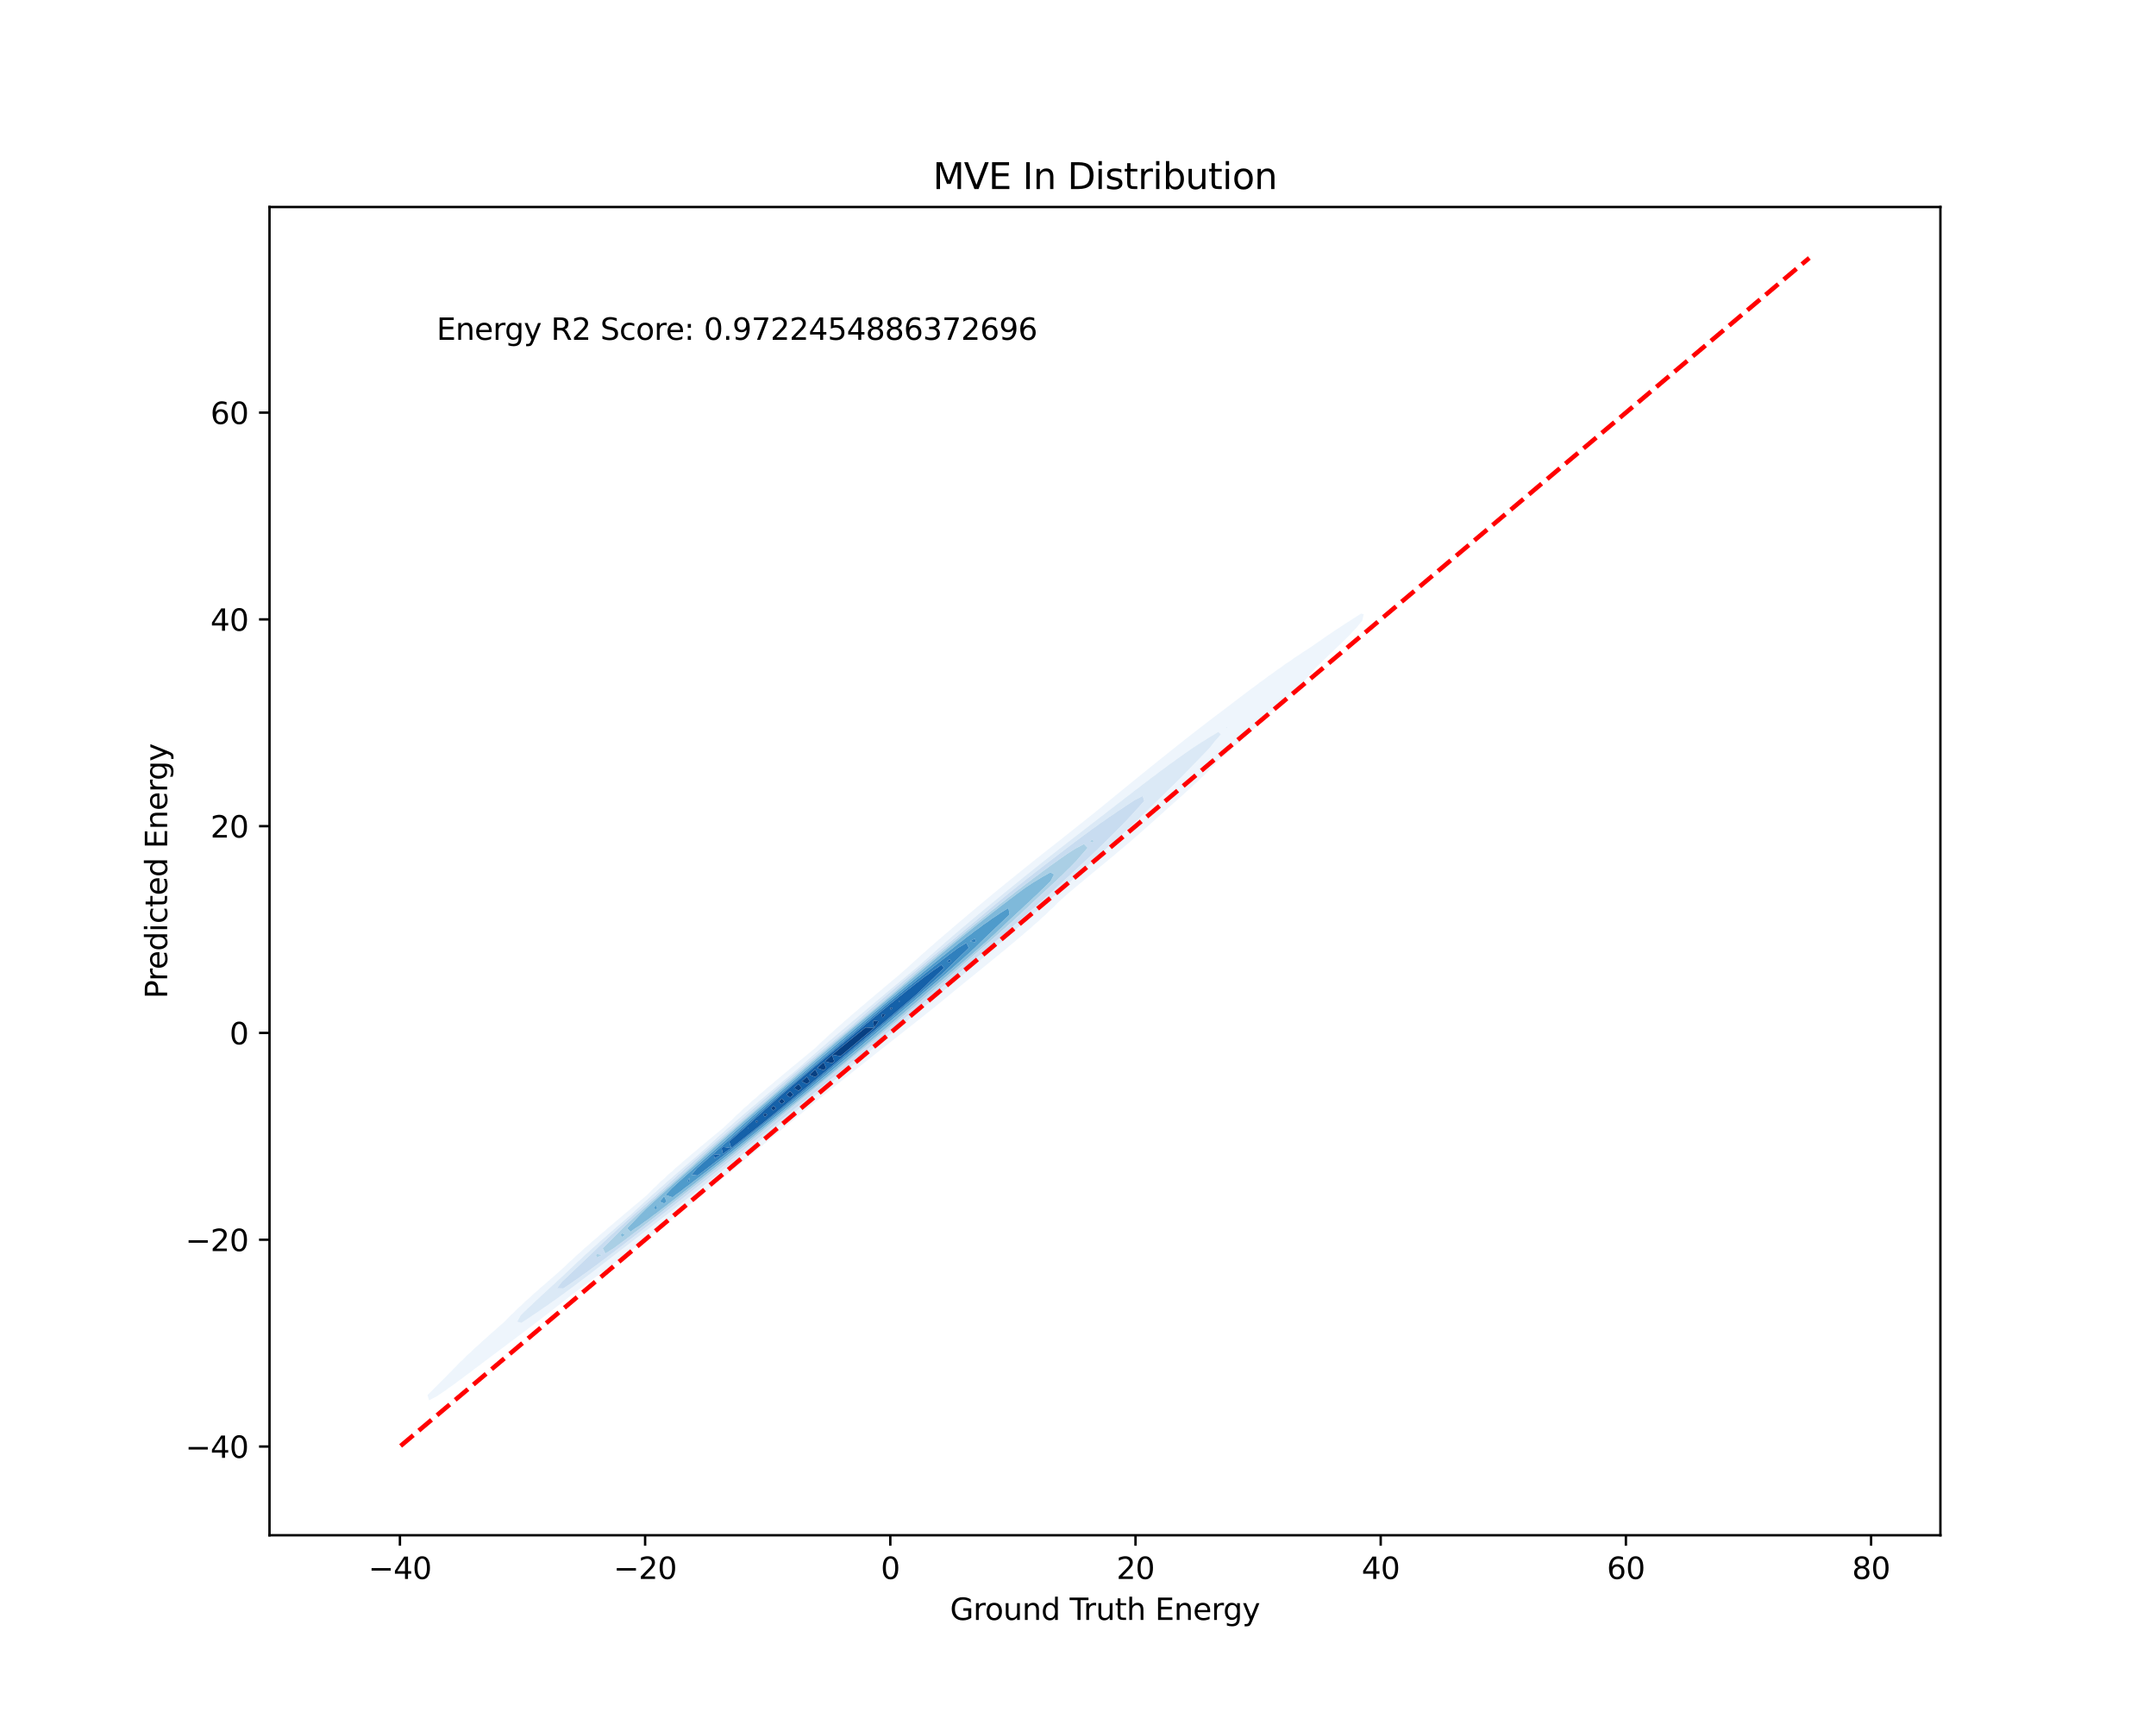<?xml version="1.0" encoding="utf-8" standalone="no"?>
<!DOCTYPE svg PUBLIC "-//W3C//DTD SVG 1.1//EN"
  "http://www.w3.org/Graphics/SVG/1.1/DTD/svg11.dtd">
<svg xmlns:xlink="http://www.w3.org/1999/xlink" width="720pt" height="576pt" viewBox="0 0 720 576" xmlns="http://www.w3.org/2000/svg" version="1.1">
 <defs>
  <style type="text/css">*{stroke-linejoin: round; stroke-linecap: butt}</style>
 </defs>
 <g id="figure_1">
  <g id="patch_1">
   <path d="M 0 576 
L 720 576 
L 720 0 
L 0 0 
z
" style="fill: #ffffff"/>
  </g>
  <g id="axes_1">
   <g id="patch_2">
    <path d="M 90 512.64 
L 648 512.64 
L 648 69.12 
L 90 69.12 
z
" style="fill: #ffffff"/>
   </g>
   <g id="QuadContourSet_1">
    <path d="M 143.276 467.591 
L 146.08 466.134 
L 146.466 465.836 
L 148.884 464.219 
L 149.666 463.608 
L 151.688 462.206 
L 152.74 461.379 
L 154.492 460.133 
L 155.742 459.15 
L 157.296 458.028 
L 158.71 456.921 
L 160.101 455.911 
L 161.666 454.693 
L 162.905 453.795 
L 164.628 452.464 
L 165.709 451.687 
L 167.598 450.235 
L 168.513 449.586 
L 170.574 448.006 
L 171.317 447.486 
L 173.545 445.778 
L 174.121 445.377 
L 176.498 443.549 
L 176.925 443.252 
L 179.426 441.32 
L 179.729 441.109 
L 182.327 439.091 
L 182.533 438.947 
L 185.205 436.863 
L 185.337 436.769 
L 188.066 434.634 
L 188.141 434.58 
L 190.917 432.405 
L 190.945 432.385 
L 193.749 430.228 
L 193.819 430.176 
L 196.553 428.154 
L 196.83 427.948 
L 199.357 426.099 
L 199.862 425.719 
L 202.161 424.052 
L 202.894 423.49 
L 204.965 421.995 
L 205.906 421.262 
L 207.769 419.914 
L 208.88 419.033 
L 210.573 417.8 
L 211.813 416.804 
L 213.377 415.654 
L 214.708 414.575 
L 216.181 413.48 
L 217.57 412.347 
L 218.985 411.283 
L 220.409 410.118 
L 221.789 409.069 
L 223.229 407.889 
L 224.593 406.842 
L 226.036 405.66 
L 227.397 404.605 
L 228.833 403.432 
L 230.201 402.36 
L 231.622 401.203 
L 233.005 400.107 
L 234.402 398.974 
L 235.809 397.847 
L 237.172 396.745 
L 238.613 395.579 
L 239.933 394.517 
L 241.417 393.303 
L 242.682 392.288 
L 244.221 391.018 
L 245.419 390.059 
L 247.025 388.725 
L 248.145 387.83 
L 249.829 386.426 
L 250.863 385.602 
L 252.633 384.122 
L 253.573 383.373 
L 255.437 381.815 
L 256.281 381.144 
L 258.241 379.509 
L 258.989 378.915 
L 261.045 377.204 
L 261.699 376.687 
L 263.849 374.902 
L 264.411 374.458 
L 266.653 372.602 
L 267.127 372.229 
L 269.457 370.307 
L 269.848 370 
L 272.261 368.019 
L 272.576 367.772 
L 275.065 365.739 
L 275.316 365.543 
L 277.869 363.471 
L 278.07 363.314 
L 280.673 361.214 
L 280.838 361.085 
L 283.477 358.969 
L 283.621 358.857 
L 286.281 356.733 
L 286.416 356.628 
L 289.085 354.506 
L 289.222 354.399 
L 291.889 352.286 
L 292.037 352.17 
L 294.693 350.073 
L 294.861 349.942 
L 297.497 347.866 
L 297.691 347.713 
L 300.302 345.661 
L 300.525 345.484 
L 303.106 343.454 
L 303.355 343.255 
L 305.91 341.239 
L 306.176 341.027 
L 308.714 339.01 
L 308.981 338.798 
L 311.518 336.762 
L 311.763 336.569 
L 314.322 334.493 
L 314.517 334.341 
L 317.126 332.201 
L 317.24 332.112 
L 319.93 329.883 
L 319.93 329.883 
L 322.684 327.654 
L 322.734 327.613 
L 325.433 325.426 
L 325.538 325.337 
L 328.177 323.197 
L 328.342 323.056 
L 330.914 320.968 
L 331.146 320.768 
L 333.64 318.739 
L 333.95 318.467 
L 336.349 316.511 
L 336.754 316.148 
L 339.032 314.282 
L 339.558 313.8 
L 341.678 312.053 
L 342.362 311.409 
L 344.271 309.824 
L 345.166 308.961 
L 346.796 307.596 
L 347.97 306.437 
L 349.233 305.367 
L 350.774 303.821 
L 351.57 303.138 
L 353.578 301.111 
L 353.811 300.909 
L 356.284 298.681 
L 356.382 298.594 
L 358.944 296.452 
L 359.186 296.239 
L 361.621 294.223 
L 361.99 293.901 
L 364.314 291.994 
L 364.794 291.577 
L 367.013 289.766 
L 367.598 289.256 
L 369.709 287.537 
L 370.402 286.93 
L 372.39 285.308 
L 373.206 284.586 
L 375.043 283.079 
L 376.01 282.214 
L 377.66 280.851 
L 378.814 279.806 
L 380.233 278.622 
L 381.618 277.359 
L 382.765 276.393 
L 384.422 274.876 
L 385.26 274.164 
L 387.226 272.368 
L 387.733 271.936 
L 390.03 269.853 
L 390.201 269.707 
L 392.706 267.478 
L 392.834 267.352 
L 395.229 265.249 
L 395.638 264.839 
L 397.714 263.021 
L 398.442 262.275 
L 400.133 260.792 
L 401.246 259.628 
L 402.454 258.563 
L 404.05 256.863 
L 404.644 256.334 
L 406.794 254.106 
L 406.854 254.048 
L 409.311 251.877 
L 409.658 251.541 
L 411.832 249.648 
L 412.462 249.031 
L 414.344 247.419 
L 415.266 246.5 
L 416.823 245.191 
L 418.07 243.922 
L 419.234 242.962 
L 420.874 241.256 
L 421.52 240.733 
L 423.65 238.505 
L 423.678 238.477 
L 426.168 236.276 
L 426.482 235.964 
L 428.69 234.047 
L 429.286 233.436 
L 431.183 231.818 
L 432.09 230.836 
L 433.574 229.59 
L 434.894 228.024 
L 435.691 227.361 
L 437.416 225.132 
L 437.698 224.843 
L 439.529 222.903 
L 440.503 221.946 
L 441.761 220.675 
L 443.307 219.188 
L 444.071 218.446 
L 446.111 216.503 
L 446.414 216.217 
L 448.76 213.988 
L 448.915 213.81 
L 451.007 211.76 
L 451.719 210.907 
L 453.067 209.531 
L 454.523 207.721 
L 454.917 207.302 
L 455.42 205.073 
L 454.523 204.888 
L 454.24 205.073 
L 451.719 206.673 
L 450.772 207.302 
L 448.915 208.467 
L 447.346 209.531 
L 446.111 210.298 
L 444.004 211.76 
L 443.307 212.191 
L 440.77 213.988 
L 440.503 214.154 
L 437.698 216.115 
L 437.557 216.217 
L 434.894 217.905 
L 434.157 218.446 
L 432.09 219.769 
L 430.875 220.675 
L 429.286 221.696 
L 427.681 222.903 
L 426.482 223.675 
L 424.555 225.132 
L 423.678 225.698 
L 421.485 227.361 
L 420.874 227.757 
L 418.462 229.59 
L 418.07 229.845 
L 415.481 231.818 
L 415.266 231.96 
L 412.54 234.047 
L 412.462 234.099 
L 409.658 236.243 
L 409.614 236.276 
L 406.854 238.356 
L 406.656 238.505 
L 404.05 240.484 
L 403.724 240.733 
L 401.246 242.634 
L 400.825 242.962 
L 398.442 244.809 
L 397.961 245.191 
L 395.638 247.008 
L 395.128 247.419 
L 392.834 249.227 
L 392.318 249.648 
L 390.03 251.463 
L 389.524 251.877 
L 387.226 253.71 
L 386.743 254.106 
L 384.422 255.968 
L 383.973 256.334 
L 381.618 258.236 
L 381.214 258.563 
L 378.814 260.512 
L 378.467 260.792 
L 376.01 262.797 
L 375.731 263.021 
L 373.206 265.089 
L 373.005 265.249 
L 370.402 267.383 
L 370.283 267.478 
L 367.598 269.674 
L 367.557 269.707 
L 364.801 271.936 
L 364.794 271.941 
L 362.007 274.164 
L 361.99 274.178 
L 359.206 276.393 
L 359.186 276.408 
L 356.397 278.622 
L 356.382 278.633 
L 353.583 280.851 
L 353.578 280.855 
L 350.774 283.063 
L 350.754 283.079 
L 347.97 285.269 
L 347.922 285.308 
L 345.166 287.493 
L 345.113 287.537 
L 342.362 289.743 
L 342.335 289.766 
L 339.572 291.994 
L 339.558 292.006 
L 336.811 294.223 
L 336.754 294.272 
L 334.073 296.452 
L 333.95 296.557 
L 331.361 298.681 
L 331.146 298.866 
L 328.674 300.909 
L 328.342 301.195 
L 326.008 303.138 
L 325.538 303.544 
L 323.359 305.367 
L 322.734 305.908 
L 320.723 307.596 
L 319.93 308.286 
L 318.099 309.824 
L 317.126 310.679 
L 315.489 312.053 
L 314.322 313.09 
L 312.9 314.282 
L 311.518 315.526 
L 310.339 316.511 
L 308.714 317.993 
L 307.817 318.739 
L 305.91 320.5 
L 305.345 320.968 
L 303.106 323.05 
L 302.928 323.197 
L 300.385 325.426 
L 300.302 325.501 
L 297.724 327.654 
L 297.497 327.86 
L 295.064 329.883 
L 294.693 330.221 
L 292.408 332.112 
L 291.889 332.588 
L 289.761 334.341 
L 289.085 334.965 
L 287.133 336.569 
L 286.281 337.36 
L 284.531 338.798 
L 283.477 339.781 
L 281.963 341.027 
L 280.673 342.237 
L 279.438 343.255 
L 277.869 344.736 
L 276.965 345.484 
L 275.065 347.292 
L 274.558 347.713 
L 272.261 349.918 
L 272.233 349.942 
L 269.545 352.17 
L 269.457 352.249 
L 266.839 354.399 
L 266.653 354.567 
L 264.141 356.628 
L 263.849 356.896 
L 261.456 358.857 
L 261.045 359.239 
L 258.788 361.085 
L 258.241 361.602 
L 256.146 363.314 
L 255.437 363.994 
L 253.538 365.543 
L 252.633 366.424 
L 250.981 367.772 
L 249.829 368.909 
L 248.491 370 
L 247.025 371.468 
L 246.095 372.229 
L 244.221 374.13 
L 243.822 374.458 
L 241.455 376.687 
L 241.417 376.722 
L 238.752 378.915 
L 238.613 379.045 
L 236.059 381.144 
L 235.809 381.381 
L 233.383 383.373 
L 233.005 383.736 
L 230.731 385.602 
L 230.201 386.118 
L 228.115 387.83 
L 227.397 388.539 
L 225.546 390.059 
L 224.593 391.012 
L 223.04 392.288 
L 221.789 393.554 
L 220.619 394.517 
L 218.985 396.187 
L 218.307 396.745 
L 216.181 398.937 
L 216.136 398.974 
L 213.503 401.203 
L 213.377 401.322 
L 210.84 403.432 
L 210.573 403.684 
L 208.188 405.66 
L 207.769 406.056 
L 205.548 407.889 
L 204.965 408.439 
L 202.923 410.118 
L 202.161 410.837 
L 200.318 412.347 
L 199.357 413.255 
L 197.74 414.575 
L 196.553 415.7 
L 195.197 416.804 
L 193.749 418.186 
L 192.706 419.033 
L 190.945 420.729 
L 190.287 421.262 
L 188.141 423.352 
L 187.97 423.49 
L 185.469 425.719 
L 185.337 425.849 
L 182.877 427.948 
L 182.533 428.288 
L 180.315 430.176 
L 179.729 430.761 
L 177.791 432.405 
L 176.925 433.279 
L 175.322 434.634 
L 174.121 435.857 
L 172.926 436.863 
L 171.317 438.52 
L 170.636 439.091 
L 168.513 441.302 
L 168.491 441.32 
L 165.95 443.549 
L 165.709 443.788 
L 163.415 445.778 
L 162.905 446.287 
L 160.911 448.006 
L 160.101 448.821 
L 158.454 450.235 
L 157.296 451.409 
L 156.064 452.464 
L 154.492 454.077 
L 153.772 454.693 
L 151.688 456.866 
L 151.624 456.921 
L 149.435 459.15 
L 148.884 459.723 
L 147.208 461.379 
L 146.08 462.541 
L 144.974 463.608 
L 143.276 465.346 
L 142.756 465.836 
z
M 172.688 441.32 
L 173.954 439.091 
L 174.121 438.944 
L 176.257 436.863 
L 176.925 436.27 
L 178.614 434.634 
L 179.729 433.638 
L 181.009 432.405 
L 182.533 431.034 
L 183.428 430.176 
L 185.337 428.446 
L 185.858 427.948 
L 188.141 425.86 
L 188.288 425.719 
L 190.618 423.49 
L 190.945 423.211 
L 192.949 421.262 
L 193.749 420.579 
L 195.345 419.033 
L 196.553 418.003 
L 197.797 416.804 
L 199.357 415.474 
L 200.293 414.575 
L 202.161 412.983 
L 202.827 412.347 
L 204.965 410.52 
L 205.389 410.118 
L 207.769 408.08 
L 207.971 407.889 
L 210.557 405.66 
L 210.573 405.647 
L 212.918 403.432 
L 213.377 403.05 
L 215.334 401.203 
L 216.181 400.495 
L 217.795 398.974 
L 218.985 397.976 
L 220.295 396.745 
L 221.789 395.488 
L 222.826 394.517 
L 224.593 393.023 
L 225.382 392.288 
L 227.397 390.578 
L 227.956 390.059 
L 230.201 388.149 
L 230.545 387.83 
L 233.005 385.732 
L 233.147 385.602 
L 235.677 383.373 
L 235.809 383.265 
L 238.043 381.144 
L 238.613 380.676 
L 240.491 378.915 
L 241.417 378.153 
L 242.999 376.687 
L 244.221 375.678 
L 245.551 374.458 
L 247.025 373.239 
L 248.136 372.229 
L 249.829 370.826 
L 250.745 370 
L 252.633 368.432 
L 253.371 367.772 
L 255.437 366.053 
L 256.011 365.543 
L 258.241 363.684 
L 258.661 363.314 
L 261.045 361.326 
L 261.319 361.085 
L 263.849 358.977 
L 263.987 358.857 
L 266.653 356.637 
L 266.664 356.628 
L 269.144 354.399 
L 269.457 354.142 
L 271.661 352.17 
L 272.261 351.677 
L 274.219 349.942 
L 275.065 349.245 
L 276.805 347.713 
L 277.869 346.837 
L 279.41 345.484 
L 280.673 344.443 
L 282.027 343.255 
L 283.477 342.059 
L 284.651 341.027 
L 286.281 339.68 
L 287.282 338.798 
L 289.085 337.306 
L 289.919 336.569 
L 291.889 334.938 
L 292.565 334.341 
L 294.693 332.578 
L 295.221 332.112 
L 297.497 330.227 
L 297.889 329.883 
L 300.302 327.887 
L 300.567 327.654 
L 303.106 325.555 
L 303.255 325.426 
L 305.91 323.23 
L 305.948 323.197 
L 308.501 320.968 
L 308.714 320.79 
L 311 318.739 
L 311.518 318.305 
L 313.524 316.511 
L 314.322 315.845 
L 316.077 314.282 
L 317.126 313.412 
L 318.661 312.053 
L 319.93 311.005 
L 321.276 309.824 
L 322.734 308.626 
L 323.922 307.596 
L 325.538 306.271 
L 326.594 305.367 
L 328.342 303.936 
L 329.289 303.138 
L 331.146 301.618 
L 332.001 300.909 
L 333.95 299.315 
L 334.728 298.681 
L 336.754 297.023 
L 337.467 296.452 
L 339.558 294.744 
L 340.217 294.223 
L 342.362 292.476 
L 342.981 291.994 
L 345.166 290.223 
L 345.76 289.766 
L 347.97 287.987 
L 348.558 287.537 
L 350.774 285.77 
L 351.379 285.308 
L 353.578 283.571 
L 354.223 283.079 
L 356.382 281.389 
L 357.087 280.851 
L 359.186 279.218 
L 359.967 278.622 
L 361.99 277.053 
L 362.857 276.393 
L 364.794 274.889 
L 365.751 274.164 
L 367.598 272.724 
L 368.646 271.936 
L 370.402 270.556 
L 371.541 269.707 
L 373.206 268.388 
L 374.435 267.478 
L 376.01 266.22 
L 377.332 265.249 
L 378.814 264.058 
L 380.237 263.021 
L 381.618 261.905 
L 383.157 260.792 
L 384.422 259.771 
L 386.104 258.563 
L 387.226 257.664 
L 389.094 256.334 
L 390.03 255.594 
L 392.141 254.106 
L 392.834 253.568 
L 395.255 251.877 
L 395.638 251.587 
L 398.434 249.648 
L 398.442 249.642 
L 401.246 247.82 
L 401.931 247.419 
L 404.05 246.059 
L 405.557 245.191 
L 406.854 244.367 
L 407.716 245.191 
L 406.854 246.235 
L 405.778 247.419 
L 404.05 249.645 
L 404.048 249.648 
L 401.925 251.877 
L 401.246 252.56 
L 399.765 254.106 
L 398.442 255.452 
L 397.597 256.334 
L 395.638 258.352 
L 395.438 258.563 
L 393.237 260.792 
L 392.834 261.169 
L 390.98 263.021 
L 390.03 263.919 
L 388.699 265.249 
L 387.226 266.659 
L 386.409 267.478 
L 384.422 269.4 
L 384.117 269.707 
L 381.845 271.936 
L 381.618 272.136 
L 379.545 274.164 
L 378.814 274.808 
L 377.174 276.393 
L 376.01 277.417 
L 374.749 278.622 
L 373.206 279.983 
L 372.289 280.851 
L 370.402 282.527 
L 369.813 283.079 
L 367.598 285.063 
L 367.336 285.308 
L 364.905 287.537 
L 364.794 287.632 
L 362.575 289.766 
L 361.99 290.26 
L 360.165 291.994 
L 359.186 292.822 
L 357.69 294.223 
L 356.382 295.331 
L 355.168 296.452 
L 353.578 297.805 
L 352.616 298.681 
L 350.774 300.257 
L 350.049 300.909 
L 347.97 302.699 
L 347.476 303.138 
L 345.166 305.135 
L 344.904 305.367 
L 342.362 307.57 
L 342.332 307.596 
L 339.851 309.824 
L 339.558 310.075 
L 337.348 312.053 
L 336.754 312.557 
L 334.81 314.282 
L 333.95 315.005 
L 332.237 316.511 
L 331.146 317.422 
L 329.635 318.739 
L 328.342 319.811 
L 327.007 320.968 
L 325.538 322.177 
L 324.357 323.197 
L 322.734 324.525 
L 321.687 325.426 
L 319.93 326.858 
L 319 327.654 
L 317.126 329.179 
L 316.301 329.883 
L 314.322 331.492 
L 313.591 332.112 
L 311.518 333.799 
L 310.875 334.341 
L 308.714 336.101 
L 308.154 336.569 
L 305.91 338.401 
L 305.433 338.798 
L 303.106 340.7 
L 302.711 341.027 
L 300.302 342.999 
L 299.991 343.255 
L 297.497 345.297 
L 297.271 345.484 
L 294.693 347.595 
L 294.552 347.713 
L 291.889 349.891 
L 291.829 349.942 
L 289.109 352.17 
L 289.085 352.189 
L 286.412 354.399 
L 286.281 354.503 
L 283.7 356.628 
L 283.477 356.805 
L 280.975 358.857 
L 280.673 359.097 
L 278.24 361.085 
L 277.869 361.381 
L 275.497 363.314 
L 275.065 363.659 
L 272.749 365.543 
L 272.261 365.933 
L 269.997 367.772 
L 269.457 368.204 
L 267.242 370 
L 266.653 370.473 
L 264.483 372.229 
L 263.849 372.739 
L 261.72 374.458 
L 261.045 375.001 
L 258.951 376.687 
L 258.241 377.259 
L 256.177 378.915 
L 255.437 379.513 
L 253.399 381.144 
L 252.633 381.763 
L 250.618 383.373 
L 249.829 384.012 
L 247.838 385.602 
L 247.025 386.26 
L 245.059 387.83 
L 244.221 388.509 
L 242.283 390.059 
L 241.417 390.758 
L 239.506 392.288 
L 238.613 393.006 
L 236.724 394.517 
L 235.809 395.25 
L 233.934 396.745 
L 233.005 397.486 
L 231.13 398.974 
L 230.201 399.711 
L 228.309 401.203 
L 227.397 401.924 
L 225.471 403.432 
L 224.593 404.122 
L 222.615 405.66 
L 221.789 406.308 
L 219.744 407.889 
L 218.985 408.482 
L 216.862 410.118 
L 216.181 410.649 
L 213.975 412.347 
L 213.377 412.812 
L 211.086 414.575 
L 210.573 414.974 
L 208.199 416.804 
L 207.769 417.138 
L 205.314 419.033 
L 204.965 419.304 
L 202.426 421.262 
L 202.161 421.468 
L 199.529 423.49 
L 199.357 423.624 
L 196.612 425.719 
L 196.553 425.765 
L 193.749 427.901 
L 193.681 427.948 
L 190.945 430.018 
L 190.708 430.176 
L 188.141 432.09 
L 187.664 432.405 
L 185.337 434.113 
L 184.541 434.634 
L 182.533 436.085 
L 181.338 436.863 
L 179.729 438.012 
L 178.063 439.091 
L 176.925 439.899 
L 174.724 441.32 
L 174.121 441.747 
z
M 409.339 242.962 
L 409.658 242.763 
L 409.831 242.962 
L 409.658 243.159 
z
" clip-path="url(#p54c0b5bff9)" style="fill: #eef5fc"/>
    <path d="M 174.121 441.747 
L 174.724 441.32 
L 176.925 439.899 
L 178.063 439.091 
L 179.729 438.012 
L 181.338 436.863 
L 182.533 436.085 
L 184.541 434.634 
L 185.337 434.113 
L 187.664 432.405 
L 188.141 432.09 
L 190.708 430.176 
L 190.945 430.018 
L 193.681 427.948 
L 193.749 427.901 
L 196.553 425.765 
L 196.612 425.719 
L 199.357 423.624 
L 199.529 423.49 
L 202.161 421.468 
L 202.426 421.262 
L 204.965 419.304 
L 205.314 419.033 
L 207.769 417.138 
L 208.199 416.804 
L 210.573 414.974 
L 211.086 414.575 
L 213.377 412.812 
L 213.975 412.347 
L 216.181 410.649 
L 216.862 410.118 
L 218.985 408.482 
L 219.744 407.889 
L 221.789 406.308 
L 222.615 405.66 
L 224.593 404.122 
L 225.471 403.432 
L 227.397 401.924 
L 228.309 401.203 
L 230.201 399.711 
L 231.13 398.974 
L 233.005 397.486 
L 233.934 396.745 
L 235.809 395.25 
L 236.724 394.517 
L 238.613 393.006 
L 239.506 392.288 
L 241.417 390.758 
L 242.283 390.059 
L 244.221 388.509 
L 245.059 387.83 
L 247.025 386.26 
L 247.838 385.602 
L 249.829 384.012 
L 250.618 383.373 
L 252.633 381.763 
L 253.399 381.144 
L 255.437 379.513 
L 256.177 378.915 
L 258.241 377.259 
L 258.951 376.687 
L 261.045 375.001 
L 261.72 374.458 
L 263.849 372.739 
L 264.483 372.229 
L 266.653 370.473 
L 267.242 370 
L 269.457 368.204 
L 269.997 367.772 
L 272.261 365.933 
L 272.749 365.543 
L 275.065 363.659 
L 275.497 363.314 
L 277.869 361.381 
L 278.24 361.085 
L 280.673 359.097 
L 280.975 358.857 
L 283.477 356.805 
L 283.7 356.628 
L 286.281 354.503 
L 286.412 354.399 
L 289.085 352.189 
L 289.109 352.17 
L 291.829 349.942 
L 291.889 349.891 
L 294.552 347.713 
L 294.693 347.595 
L 297.271 345.484 
L 297.497 345.297 
L 299.991 343.255 
L 300.302 342.999 
L 302.711 341.027 
L 303.106 340.7 
L 305.433 338.798 
L 305.91 338.401 
L 308.154 336.569 
L 308.714 336.101 
L 310.875 334.341 
L 311.518 333.799 
L 313.591 332.112 
L 314.322 331.492 
L 316.301 329.883 
L 317.126 329.179 
L 319 327.654 
L 319.93 326.858 
L 321.687 325.426 
L 322.734 324.525 
L 324.357 323.197 
L 325.538 322.177 
L 327.007 320.968 
L 328.342 319.811 
L 329.635 318.739 
L 331.146 317.422 
L 332.237 316.511 
L 333.95 315.005 
L 334.81 314.282 
L 336.754 312.557 
L 337.348 312.053 
L 339.558 310.075 
L 339.851 309.824 
L 342.332 307.596 
L 342.362 307.57 
L 344.904 305.367 
L 345.166 305.135 
L 347.476 303.138 
L 347.97 302.699 
L 350.049 300.909 
L 350.774 300.257 
L 352.616 298.681 
L 353.578 297.805 
L 355.168 296.452 
L 356.382 295.331 
L 357.69 294.223 
L 359.186 292.822 
L 360.165 291.994 
L 361.99 290.26 
L 362.575 289.766 
L 364.794 287.632 
L 364.905 287.537 
L 367.336 285.308 
L 367.598 285.063 
L 369.813 283.079 
L 370.402 282.527 
L 372.289 280.851 
L 373.206 279.983 
L 374.749 278.622 
L 376.01 277.417 
L 377.174 276.393 
L 378.814 274.808 
L 379.545 274.164 
L 381.618 272.136 
L 381.845 271.936 
L 384.117 269.707 
L 384.422 269.4 
L 386.409 267.478 
L 387.226 266.659 
L 388.699 265.249 
L 390.03 263.919 
L 390.98 263.021 
L 392.834 261.169 
L 393.237 260.792 
L 395.438 258.563 
L 395.638 258.352 
L 397.597 256.334 
L 398.442 255.452 
L 399.765 254.106 
L 401.246 252.56 
L 401.925 251.877 
L 404.048 249.648 
L 404.05 249.645 
L 405.778 247.419 
L 406.854 246.235 
L 407.716 245.191 
L 406.854 244.367 
L 405.557 245.191 
L 404.05 246.059 
L 401.931 247.419 
L 401.246 247.82 
L 398.442 249.642 
L 398.434 249.648 
L 395.638 251.587 
L 395.255 251.877 
L 392.834 253.568 
L 392.141 254.106 
L 390.03 255.594 
L 389.094 256.334 
L 387.226 257.664 
L 386.104 258.563 
L 384.422 259.771 
L 383.157 260.792 
L 381.618 261.905 
L 380.237 263.021 
L 378.814 264.058 
L 377.332 265.249 
L 376.01 266.22 
L 374.435 267.478 
L 373.206 268.388 
L 371.541 269.707 
L 370.402 270.556 
L 368.646 271.936 
L 367.598 272.724 
L 365.751 274.164 
L 364.794 274.889 
L 362.857 276.393 
L 361.99 277.053 
L 359.967 278.622 
L 359.186 279.218 
L 357.087 280.851 
L 356.382 281.389 
L 354.223 283.079 
L 353.578 283.571 
L 351.379 285.308 
L 350.774 285.77 
L 348.558 287.537 
L 347.97 287.987 
L 345.76 289.766 
L 345.166 290.223 
L 342.981 291.994 
L 342.362 292.476 
L 340.217 294.223 
L 339.558 294.744 
L 337.467 296.452 
L 336.754 297.023 
L 334.728 298.681 
L 333.95 299.315 
L 332.001 300.909 
L 331.146 301.618 
L 329.289 303.138 
L 328.342 303.936 
L 326.594 305.367 
L 325.538 306.271 
L 323.922 307.596 
L 322.734 308.626 
L 321.276 309.824 
L 319.93 311.005 
L 318.661 312.053 
L 317.126 313.412 
L 316.077 314.282 
L 314.322 315.845 
L 313.524 316.511 
L 311.518 318.305 
L 311 318.739 
L 308.714 320.79 
L 308.501 320.968 
L 305.948 323.197 
L 305.91 323.23 
L 303.255 325.426 
L 303.106 325.555 
L 300.567 327.654 
L 300.302 327.887 
L 297.889 329.883 
L 297.497 330.227 
L 295.221 332.112 
L 294.693 332.578 
L 292.565 334.341 
L 291.889 334.938 
L 289.919 336.569 
L 289.085 337.306 
L 287.282 338.798 
L 286.281 339.68 
L 284.651 341.027 
L 283.477 342.059 
L 282.027 343.255 
L 280.673 344.443 
L 279.41 345.484 
L 277.869 346.837 
L 276.805 347.713 
L 275.065 349.245 
L 274.219 349.942 
L 272.261 351.677 
L 271.661 352.17 
L 269.457 354.142 
L 269.144 354.399 
L 266.664 356.628 
L 266.653 356.637 
L 263.987 358.857 
L 263.849 358.977 
L 261.319 361.085 
L 261.045 361.326 
L 258.661 363.314 
L 258.241 363.684 
L 256.011 365.543 
L 255.437 366.053 
L 253.371 367.772 
L 252.633 368.432 
L 250.745 370 
L 249.829 370.826 
L 248.136 372.229 
L 247.025 373.239 
L 245.551 374.458 
L 244.221 375.678 
L 242.999 376.687 
L 241.417 378.153 
L 240.491 378.915 
L 238.613 380.676 
L 238.043 381.144 
L 235.809 383.265 
L 235.677 383.373 
L 233.147 385.602 
L 233.005 385.732 
L 230.545 387.83 
L 230.201 388.149 
L 227.956 390.059 
L 227.397 390.578 
L 225.382 392.288 
L 224.593 393.023 
L 222.826 394.517 
L 221.789 395.488 
L 220.295 396.745 
L 218.985 397.976 
L 217.795 398.974 
L 216.181 400.495 
L 215.334 401.203 
L 213.377 403.05 
L 212.918 403.432 
L 210.573 405.647 
L 210.557 405.66 
L 207.971 407.889 
L 207.769 408.08 
L 205.389 410.118 
L 204.965 410.52 
L 202.827 412.347 
L 202.161 412.983 
L 200.293 414.575 
L 199.357 415.474 
L 197.797 416.804 
L 196.553 418.003 
L 195.345 419.033 
L 193.749 420.579 
L 192.949 421.262 
L 190.945 423.211 
L 190.618 423.49 
L 188.288 425.719 
L 188.141 425.86 
L 185.858 427.948 
L 185.337 428.446 
L 183.428 430.176 
L 182.533 431.034 
L 181.009 432.405 
L 179.729 433.638 
L 178.614 434.634 
L 176.925 436.27 
L 176.257 436.863 
L 174.121 438.944 
L 173.954 439.091 
L 172.688 441.32 
z
M 185.966 430.176 
L 187.685 427.948 
L 188.141 427.531 
L 190.037 425.719 
L 190.945 424.88 
L 192.394 423.49 
L 193.749 422.223 
L 194.745 421.262 
L 196.553 419.547 
L 197.08 419.033 
L 199.357 416.839 
L 199.393 416.804 
L 201.712 414.575 
L 202.161 414.192 
L 204.094 412.347 
L 204.965 411.603 
L 206.528 410.118 
L 207.769 409.055 
L 209.003 407.889 
L 210.573 406.54 
L 211.509 405.66 
L 213.377 404.05 
L 214.038 403.432 
L 216.181 401.578 
L 216.584 401.203 
L 218.985 399.118 
L 219.141 398.974 
L 221.632 396.745 
L 221.789 396.613 
L 224.029 394.517 
L 224.593 394.04 
L 226.472 392.288 
L 227.397 391.503 
L 228.953 390.059 
L 230.201 388.997 
L 231.463 387.83 
L 233.005 386.515 
L 233.997 385.602 
L 235.809 384.053 
L 236.551 383.373 
L 238.613 381.61 
L 239.124 381.144 
L 241.417 379.183 
L 241.712 378.915 
L 244.221 376.771 
L 244.315 376.687 
L 246.831 374.458 
L 247.025 374.298 
L 249.3 372.229 
L 249.829 371.791 
L 251.815 370 
L 252.633 369.321 
L 254.365 367.772 
L 255.437 366.879 
L 256.941 365.543 
L 258.241 364.46 
L 259.539 363.314 
L 261.045 362.058 
L 262.154 361.085 
L 263.849 359.672 
L 264.783 358.857 
L 266.653 357.3 
L 267.426 356.628 
L 269.457 354.94 
L 270.082 354.399 
L 272.261 352.591 
L 272.749 352.17 
L 275.065 350.252 
L 275.427 349.942 
L 277.869 347.921 
L 278.113 347.713 
L 280.673 345.595 
L 280.803 345.484 
L 283.477 343.269 
L 283.493 343.255 
L 286.048 341.027 
L 286.281 340.834 
L 288.59 338.798 
L 289.085 338.388 
L 291.143 336.569 
L 291.889 335.952 
L 293.71 334.341 
L 294.693 333.526 
L 296.293 332.112 
L 297.497 331.115 
L 298.897 329.883 
L 300.302 328.721 
L 301.522 327.654 
L 303.106 326.344 
L 304.166 325.426 
L 305.91 323.983 
L 306.827 323.197 
L 308.714 321.636 
L 309.502 320.968 
L 311.518 319.298 
L 312.186 318.739 
L 314.322 316.967 
L 314.874 316.511 
L 317.126 314.64 
L 317.564 314.282 
L 319.93 312.314 
L 320.253 312.053 
L 322.734 309.988 
L 322.939 309.824 
L 325.538 307.663 
L 325.623 307.596 
L 328.288 305.367 
L 328.342 305.323 
L 330.935 303.138 
L 331.146 302.966 
L 333.627 300.909 
L 333.95 300.645 
L 336.36 298.681 
L 336.754 298.359 
L 339.133 296.452 
L 339.558 296.105 
L 341.943 294.223 
L 342.362 293.882 
L 344.787 291.994 
L 345.166 291.687 
L 347.659 289.766 
L 347.97 289.516 
L 350.555 287.537 
L 350.774 287.362 
L 353.465 285.308 
L 353.578 285.219 
L 356.382 283.08 
L 356.383 283.079 
L 359.186 280.949 
L 359.334 280.851 
L 361.99 278.844 
L 362.328 278.622 
L 364.794 276.777 
L 365.385 276.393 
L 367.598 274.762 
L 368.525 274.164 
L 370.402 272.806 
L 371.754 271.936 
L 373.206 270.906 
L 375.061 269.707 
L 376.01 269.045 
L 378.42 267.478 
L 378.814 267.207 
L 381.618 265.775 
L 382.123 267.478 
L 381.618 268.021 
L 380.123 269.707 
L 378.814 271.114 
L 378.087 271.936 
L 376.01 274.164 
L 376.01 274.164 
L 373.818 276.393 
L 373.206 276.992 
L 371.609 278.622 
L 370.402 279.797 
L 369.374 280.851 
L 367.598 282.566 
L 367.099 283.079 
L 364.794 285.283 
L 364.77 285.308 
L 362.378 287.537 
L 361.99 287.89 
L 359.974 289.766 
L 359.186 290.487 
L 357.569 291.994 
L 356.382 293.083 
L 355.163 294.223 
L 353.578 295.672 
L 352.749 296.452 
L 350.774 298.244 
L 350.313 298.681 
L 347.97 300.782 
L 347.837 300.909 
L 345.327 303.138 
L 345.166 303.278 
L 342.803 305.367 
L 342.362 305.75 
L 340.267 307.596 
L 339.558 308.21 
L 337.727 309.824 
L 336.754 310.665 
L 335.183 312.053 
L 333.95 313.114 
L 332.634 314.282 
L 331.146 315.554 
L 330.073 316.511 
L 328.342 317.983 
L 327.496 318.739 
L 325.538 320.397 
L 324.9 320.968 
L 322.734 322.796 
L 322.285 323.197 
L 319.93 325.178 
L 319.652 325.426 
L 317.126 327.543 
L 317 327.654 
L 314.335 329.883 
L 314.322 329.894 
L 311.707 332.112 
L 311.518 332.266 
L 309.056 334.341 
L 308.714 334.62 
L 306.385 336.569 
L 305.91 336.957 
L 303.697 338.798 
L 303.106 339.281 
L 300.997 341.027 
L 300.302 341.596 
L 298.293 343.255 
L 297.497 343.907 
L 295.588 345.484 
L 294.693 346.217 
L 292.888 347.713 
L 291.889 348.53 
L 290.192 349.942 
L 289.085 350.845 
L 287.499 352.17 
L 286.281 353.162 
L 284.804 354.399 
L 283.477 355.478 
L 282.104 356.628 
L 280.673 357.788 
L 279.394 358.857 
L 277.869 360.09 
L 276.674 361.085 
L 275.065 362.385 
L 273.944 363.314 
L 272.261 364.671 
L 271.207 365.543 
L 269.457 366.952 
L 268.464 367.772 
L 266.653 369.228 
L 265.717 370 
L 263.849 371.501 
L 262.967 372.229 
L 261.045 373.771 
L 260.213 374.458 
L 258.241 376.037 
L 257.453 376.687 
L 255.437 378.298 
L 254.687 378.915 
L 252.633 380.554 
L 251.913 381.144 
L 249.829 382.805 
L 249.132 383.373 
L 247.025 385.051 
L 246.345 385.602 
L 244.221 387.294 
L 243.554 387.83 
L 241.417 389.534 
L 240.759 390.059 
L 238.613 391.77 
L 237.96 392.288 
L 235.809 394.003 
L 235.158 394.517 
L 233.005 396.231 
L 232.351 396.745 
L 230.201 398.453 
L 229.537 398.974 
L 227.397 400.669 
L 226.715 401.203 
L 224.593 402.877 
L 223.883 403.432 
L 221.789 405.078 
L 221.04 405.66 
L 218.985 407.272 
L 218.186 407.889 
L 216.181 409.459 
L 215.322 410.118 
L 213.377 411.64 
L 212.445 412.347 
L 210.573 413.811 
L 209.554 414.575 
L 207.769 415.972 
L 206.645 416.804 
L 204.965 418.118 
L 203.709 419.033 
L 202.161 420.243 
L 200.739 421.262 
L 199.357 422.338 
L 197.721 423.49 
L 196.553 424.394 
L 194.638 425.719 
L 193.749 426.4 
L 191.475 427.948 
L 190.945 428.349 
L 188.218 430.176 
L 188.141 430.234 
z
M 409.658 243.159 
L 409.831 242.962 
L 409.658 242.763 
L 409.339 242.962 
z
" clip-path="url(#p54c0b5bff9)" style="fill: #dbe9f6"/>
    <path d="M 188.141 430.234 
L 188.218 430.176 
L 190.945 428.349 
L 191.475 427.948 
L 193.749 426.4 
L 194.638 425.719 
L 196.553 424.394 
L 197.721 423.49 
L 199.357 422.338 
L 200.739 421.262 
L 202.161 420.243 
L 203.709 419.033 
L 204.965 418.118 
L 206.645 416.804 
L 207.769 415.972 
L 209.554 414.575 
L 210.573 413.811 
L 212.445 412.347 
L 213.377 411.64 
L 215.322 410.118 
L 216.181 409.459 
L 218.186 407.889 
L 218.985 407.272 
L 221.04 405.66 
L 221.789 405.078 
L 223.883 403.432 
L 224.593 402.877 
L 226.715 401.203 
L 227.397 400.669 
L 229.537 398.974 
L 230.201 398.453 
L 232.351 396.745 
L 233.005 396.231 
L 235.158 394.517 
L 235.809 394.003 
L 237.96 392.288 
L 238.613 391.77 
L 240.759 390.059 
L 241.417 389.534 
L 243.554 387.83 
L 244.221 387.294 
L 246.345 385.602 
L 247.025 385.051 
L 249.132 383.373 
L 249.829 382.805 
L 251.913 381.144 
L 252.633 380.554 
L 254.687 378.915 
L 255.437 378.298 
L 257.453 376.687 
L 258.241 376.037 
L 260.213 374.458 
L 261.045 373.771 
L 262.967 372.229 
L 263.849 371.501 
L 265.717 370 
L 266.653 369.228 
L 268.464 367.772 
L 269.457 366.952 
L 271.207 365.543 
L 272.261 364.671 
L 273.944 363.314 
L 275.065 362.385 
L 276.674 361.085 
L 277.869 360.09 
L 279.394 358.857 
L 280.673 357.788 
L 282.104 356.628 
L 283.477 355.478 
L 284.804 354.399 
L 286.281 353.162 
L 287.499 352.17 
L 289.085 350.845 
L 290.192 349.942 
L 291.889 348.53 
L 292.888 347.713 
L 294.693 346.217 
L 295.588 345.484 
L 297.497 343.907 
L 298.293 343.255 
L 300.302 341.596 
L 300.997 341.027 
L 303.106 339.281 
L 303.697 338.798 
L 305.91 336.957 
L 306.385 336.569 
L 308.714 334.62 
L 309.056 334.341 
L 311.518 332.266 
L 311.707 332.112 
L 314.322 329.894 
L 314.335 329.883 
L 317 327.654 
L 317.126 327.543 
L 319.652 325.426 
L 319.93 325.178 
L 322.285 323.197 
L 322.734 322.796 
L 324.9 320.968 
L 325.538 320.397 
L 327.496 318.739 
L 328.342 317.983 
L 330.073 316.511 
L 331.146 315.554 
L 332.634 314.282 
L 333.95 313.114 
L 335.183 312.053 
L 336.754 310.665 
L 337.727 309.824 
L 339.558 308.21 
L 340.267 307.596 
L 342.362 305.75 
L 342.803 305.367 
L 345.166 303.278 
L 345.327 303.138 
L 347.837 300.909 
L 347.97 300.782 
L 350.313 298.681 
L 350.774 298.244 
L 352.749 296.452 
L 353.578 295.672 
L 355.163 294.223 
L 356.382 293.083 
L 357.569 291.994 
L 359.186 290.487 
L 359.974 289.766 
L 361.99 287.89 
L 362.378 287.537 
L 364.77 285.308 
L 364.794 285.283 
L 367.099 283.079 
L 367.598 282.566 
L 369.374 280.851 
L 370.402 279.797 
L 371.609 278.622 
L 373.206 276.992 
L 373.818 276.393 
L 376.01 274.164 
L 376.01 274.164 
L 378.087 271.936 
L 378.814 271.114 
L 380.123 269.707 
L 381.618 268.021 
L 382.123 267.478 
L 381.618 265.775 
L 378.814 267.207 
L 378.42 267.478 
L 376.01 269.045 
L 375.061 269.707 
L 373.206 270.906 
L 371.754 271.936 
L 370.402 272.806 
L 368.525 274.164 
L 367.598 274.762 
L 365.385 276.393 
L 364.794 276.777 
L 362.328 278.622 
L 361.99 278.844 
L 359.334 280.851 
L 359.186 280.949 
L 356.383 283.079 
L 356.382 283.08 
L 353.578 285.219 
L 353.465 285.308 
L 350.774 287.362 
L 350.555 287.537 
L 347.97 289.516 
L 347.659 289.766 
L 345.166 291.687 
L 344.787 291.994 
L 342.362 293.882 
L 341.943 294.223 
L 339.558 296.105 
L 339.133 296.452 
L 336.754 298.359 
L 336.36 298.681 
L 333.95 300.645 
L 333.627 300.909 
L 331.146 302.966 
L 330.935 303.138 
L 328.342 305.323 
L 328.288 305.367 
L 325.623 307.596 
L 325.538 307.663 
L 322.939 309.824 
L 322.734 309.988 
L 320.253 312.053 
L 319.93 312.314 
L 317.564 314.282 
L 317.126 314.64 
L 314.874 316.511 
L 314.322 316.967 
L 312.186 318.739 
L 311.518 319.298 
L 309.502 320.968 
L 308.714 321.636 
L 306.827 323.197 
L 305.91 323.983 
L 304.166 325.426 
L 303.106 326.344 
L 301.522 327.654 
L 300.302 328.721 
L 298.897 329.883 
L 297.497 331.115 
L 296.293 332.112 
L 294.693 333.526 
L 293.71 334.341 
L 291.889 335.952 
L 291.143 336.569 
L 289.085 338.388 
L 288.59 338.798 
L 286.281 340.834 
L 286.048 341.027 
L 283.493 343.255 
L 283.477 343.269 
L 280.803 345.484 
L 280.673 345.595 
L 278.113 347.713 
L 277.869 347.921 
L 275.427 349.942 
L 275.065 350.252 
L 272.749 352.17 
L 272.261 352.591 
L 270.082 354.399 
L 269.457 354.94 
L 267.426 356.628 
L 266.653 357.3 
L 264.783 358.857 
L 263.849 359.672 
L 262.154 361.085 
L 261.045 362.058 
L 259.539 363.314 
L 258.241 364.46 
L 256.941 365.543 
L 255.437 366.879 
L 254.365 367.772 
L 252.633 369.321 
L 251.815 370 
L 249.829 371.791 
L 249.3 372.229 
L 247.025 374.298 
L 246.831 374.458 
L 244.315 376.687 
L 244.221 376.771 
L 241.712 378.915 
L 241.417 379.183 
L 239.124 381.144 
L 238.613 381.61 
L 236.551 383.373 
L 235.809 384.053 
L 233.997 385.602 
L 233.005 386.515 
L 231.463 387.83 
L 230.201 388.997 
L 228.953 390.059 
L 227.397 391.503 
L 226.472 392.288 
L 224.593 394.04 
L 224.029 394.517 
L 221.789 396.613 
L 221.632 396.745 
L 219.141 398.974 
L 218.985 399.118 
L 216.584 401.203 
L 216.181 401.578 
L 214.038 403.432 
L 213.377 404.05 
L 211.509 405.66 
L 210.573 406.54 
L 209.003 407.889 
L 207.769 409.055 
L 206.528 410.118 
L 204.965 411.603 
L 204.094 412.347 
L 202.161 414.192 
L 201.712 414.575 
L 199.393 416.804 
L 199.357 416.839 
L 197.08 419.033 
L 196.553 419.547 
L 194.745 421.262 
L 193.749 422.223 
L 192.394 423.49 
L 190.945 424.88 
L 190.037 425.719 
L 188.141 427.531 
L 187.685 427.948 
L 185.966 430.176 
z
M 199.01 419.033 
L 199.357 418.699 
L 201.027 419.033 
L 199.357 419.902 
z
M 201.283 416.804 
L 202.161 415.944 
L 203.536 414.575 
L 204.965 413.15 
L 205.764 412.347 
L 207.769 410.307 
L 207.956 410.118 
L 210.254 407.889 
L 210.573 407.615 
L 212.652 405.66 
L 213.377 405.035 
L 215.092 403.432 
L 216.181 402.489 
L 217.564 401.203 
L 218.985 399.969 
L 220.061 398.974 
L 221.789 397.469 
L 222.577 396.745 
L 224.593 394.984 
L 225.105 394.517 
L 227.397 392.508 
L 227.64 392.288 
L 230.16 390.059 
L 230.201 390.024 
L 232.574 387.83 
L 233.005 387.463 
L 235.026 385.602 
L 235.809 384.933 
L 237.51 383.373 
L 238.613 382.43 
L 240.022 381.144 
L 241.417 379.951 
L 242.559 378.915 
L 244.221 377.495 
L 245.118 376.687 
L 247.025 375.058 
L 247.697 374.458 
L 249.829 372.638 
L 250.291 372.229 
L 252.633 370.233 
L 252.898 370 
L 255.437 367.838 
L 255.514 367.772 
L 258.069 365.543 
L 258.241 365.399 
L 260.603 363.314 
L 261.045 362.946 
L 263.164 361.085 
L 263.849 360.515 
L 265.748 358.857 
L 266.653 358.103 
L 268.35 356.628 
L 269.457 355.708 
L 270.969 354.399 
L 272.261 353.327 
L 273.603 352.17 
L 275.065 350.96 
L 276.251 349.942 
L 277.869 348.603 
L 278.911 347.713 
L 280.673 346.254 
L 281.579 345.484 
L 283.477 343.911 
L 284.252 343.255 
L 286.281 341.57 
L 286.926 341.027 
L 289.085 339.227 
L 289.597 338.798 
L 291.889 336.879 
L 292.262 336.569 
L 294.693 334.524 
L 294.915 334.341 
L 297.497 332.159 
L 297.555 332.112 
L 300.119 329.883 
L 300.302 329.732 
L 302.678 327.654 
L 303.106 327.301 
L 305.27 325.426 
L 305.91 324.897 
L 307.893 323.197 
L 308.714 322.518 
L 310.543 320.968 
L 311.518 320.161 
L 313.217 318.739 
L 314.322 317.823 
L 315.91 316.511 
L 317.126 315.5 
L 318.618 314.282 
L 319.93 313.191 
L 321.341 312.053 
L 322.734 310.893 
L 324.076 309.824 
L 325.538 308.609 
L 326.827 307.596 
L 328.342 306.339 
L 329.594 305.367 
L 331.146 304.086 
L 332.382 303.138 
L 333.95 301.855 
L 335.198 300.909 
L 336.754 299.65 
L 338.047 298.681 
L 339.558 297.472 
L 340.935 296.452 
L 342.362 295.325 
L 343.866 294.223 
L 345.166 293.209 
L 346.844 291.994 
L 347.97 291.123 
L 349.871 289.766 
L 350.774 289.072 
L 352.955 287.537 
L 353.578 287.061 
L 356.11 285.308 
L 356.382 285.101 
L 359.186 283.33 
L 359.668 283.079 
L 361.99 281.83 
L 363.228 283.079 
L 361.99 284.528 
L 361.297 285.308 
L 359.396 287.537 
L 359.186 287.733 
L 357.212 289.766 
L 356.382 290.53 
L 354.949 291.994 
L 353.578 293.245 
L 352.611 294.223 
L 350.774 295.888 
L 350.209 296.452 
L 347.97 298.477 
L 347.763 298.681 
L 345.354 300.909 
L 345.166 301.076 
L 343.019 303.138 
L 342.362 303.713 
L 340.646 305.367 
L 339.558 306.308 
L 338.222 307.596 
L 336.754 308.857 
L 335.746 309.824 
L 333.95 311.359 
L 333.222 312.053 
L 331.146 313.822 
L 330.659 314.282 
L 328.342 316.253 
L 328.066 316.511 
L 325.538 318.659 
L 325.45 318.739 
L 322.896 320.968 
L 322.734 321.105 
L 320.396 323.197 
L 319.93 323.589 
L 317.872 325.426 
L 317.126 326.051 
L 315.324 327.654 
L 314.322 328.491 
L 312.751 329.883 
L 311.518 330.908 
L 310.153 332.112 
L 308.714 333.302 
L 307.532 334.341 
L 305.91 335.674 
L 304.887 336.569 
L 303.106 338.026 
L 302.219 338.798 
L 300.302 340.359 
L 299.531 341.027 
L 297.497 342.678 
L 296.828 343.255 
L 294.693 344.988 
L 294.114 345.484 
L 291.889 347.29 
L 291.394 347.713 
L 289.085 349.589 
L 288.67 349.942 
L 286.281 351.885 
L 285.945 352.17 
L 283.477 354.18 
L 283.218 354.399 
L 280.673 356.472 
L 280.488 356.628 
L 277.869 358.759 
L 277.752 358.857 
L 275.065 361.039 
L 275.01 361.085 
L 272.261 363.314 
L 272.261 363.314 
L 269.564 365.543 
L 269.457 365.629 
L 266.86 367.772 
L 266.653 367.938 
L 264.151 370 
L 263.849 370.243 
L 261.441 372.229 
L 261.045 372.547 
L 258.73 374.458 
L 258.241 374.849 
L 256.015 376.687 
L 255.437 377.148 
L 253.291 378.915 
L 252.633 379.44 
L 250.555 381.144 
L 249.829 381.722 
L 247.804 383.373 
L 247.025 383.993 
L 245.038 385.602 
L 244.221 386.252 
L 242.257 387.83 
L 241.417 388.5 
L 239.463 390.059 
L 238.613 390.737 
L 236.658 392.288 
L 235.809 392.964 
L 233.844 394.517 
L 233.005 395.184 
L 231.021 396.745 
L 230.201 397.397 
L 228.192 398.974 
L 227.397 399.604 
L 225.355 401.203 
L 224.593 401.804 
L 222.508 403.432 
L 221.789 403.997 
L 219.649 405.66 
L 218.985 406.181 
L 216.774 407.889 
L 216.181 408.353 
L 213.879 410.118 
L 213.377 410.51 
L 210.957 412.347 
L 210.573 412.647 
L 208.002 414.575 
L 207.769 414.757 
L 205.002 416.804 
L 204.965 416.833 
L 202.161 418.57 
z
M 363.914 280.851 
L 364.794 280.38 
L 365.233 280.851 
L 364.794 281.343 
z
" clip-path="url(#p54c0b5bff9)" style="fill: #c8dcf0"/>
    <path d="M 199.357 419.902 
L 201.027 419.033 
L 199.357 418.699 
L 199.01 419.033 
z
M 202.161 418.57 
L 204.965 416.833 
L 205.002 416.804 
L 207.769 414.757 
L 208.002 414.575 
L 210.573 412.647 
L 210.957 412.347 
L 213.377 410.51 
L 213.879 410.118 
L 216.181 408.353 
L 216.774 407.889 
L 218.985 406.181 
L 219.649 405.66 
L 221.789 403.997 
L 222.508 403.432 
L 224.593 401.804 
L 225.355 401.203 
L 227.397 399.604 
L 228.192 398.974 
L 230.201 397.397 
L 231.021 396.745 
L 233.005 395.184 
L 233.844 394.517 
L 235.809 392.964 
L 236.658 392.288 
L 238.613 390.737 
L 239.463 390.059 
L 241.417 388.5 
L 242.257 387.83 
L 244.221 386.252 
L 245.038 385.602 
L 247.025 383.993 
L 247.804 383.373 
L 249.829 381.722 
L 250.555 381.144 
L 252.633 379.44 
L 253.291 378.915 
L 255.437 377.148 
L 256.015 376.687 
L 258.241 374.849 
L 258.73 374.458 
L 261.045 372.547 
L 261.441 372.229 
L 263.849 370.243 
L 264.151 370 
L 266.653 367.938 
L 266.86 367.772 
L 269.457 365.629 
L 269.564 365.543 
L 272.261 363.314 
L 272.261 363.314 
L 275.01 361.085 
L 275.065 361.039 
L 277.752 358.857 
L 277.869 358.759 
L 280.488 356.628 
L 280.673 356.472 
L 283.218 354.399 
L 283.477 354.18 
L 285.945 352.17 
L 286.281 351.885 
L 288.67 349.942 
L 289.085 349.589 
L 291.394 347.713 
L 291.889 347.29 
L 294.114 345.484 
L 294.693 344.988 
L 296.828 343.255 
L 297.497 342.678 
L 299.531 341.027 
L 300.302 340.359 
L 302.219 338.798 
L 303.106 338.026 
L 304.887 336.569 
L 305.91 335.674 
L 307.532 334.341 
L 308.714 333.302 
L 310.153 332.112 
L 311.518 330.908 
L 312.751 329.883 
L 314.322 328.491 
L 315.324 327.654 
L 317.126 326.051 
L 317.872 325.426 
L 319.93 323.589 
L 320.396 323.197 
L 322.734 321.105 
L 322.896 320.968 
L 325.45 318.739 
L 325.538 318.659 
L 328.066 316.511 
L 328.342 316.253 
L 330.659 314.282 
L 331.146 313.822 
L 333.222 312.053 
L 333.95 311.359 
L 335.746 309.824 
L 336.754 308.857 
L 338.222 307.596 
L 339.558 306.308 
L 340.646 305.367 
L 342.362 303.713 
L 343.019 303.138 
L 345.166 301.076 
L 345.354 300.909 
L 347.763 298.681 
L 347.97 298.477 
L 350.209 296.452 
L 350.774 295.888 
L 352.611 294.223 
L 353.578 293.245 
L 354.949 291.994 
L 356.382 290.53 
L 357.212 289.766 
L 359.186 287.733 
L 359.396 287.537 
L 361.297 285.308 
L 361.99 284.528 
L 363.228 283.079 
L 361.99 281.83 
L 359.668 283.079 
L 359.186 283.33 
L 356.382 285.101 
L 356.11 285.308 
L 353.578 287.061 
L 352.955 287.537 
L 350.774 289.072 
L 349.871 289.766 
L 347.97 291.123 
L 346.844 291.994 
L 345.166 293.209 
L 343.866 294.223 
L 342.362 295.325 
L 340.935 296.452 
L 339.558 297.472 
L 338.047 298.681 
L 336.754 299.65 
L 335.198 300.909 
L 333.95 301.855 
L 332.382 303.138 
L 331.146 304.086 
L 329.594 305.367 
L 328.342 306.339 
L 326.827 307.596 
L 325.538 308.609 
L 324.076 309.824 
L 322.734 310.893 
L 321.341 312.053 
L 319.93 313.191 
L 318.618 314.282 
L 317.126 315.5 
L 315.91 316.511 
L 314.322 317.823 
L 313.217 318.739 
L 311.518 320.161 
L 310.543 320.968 
L 308.714 322.518 
L 307.893 323.197 
L 305.91 324.897 
L 305.27 325.426 
L 303.106 327.301 
L 302.678 327.654 
L 300.302 329.732 
L 300.119 329.883 
L 297.555 332.112 
L 297.497 332.159 
L 294.915 334.341 
L 294.693 334.524 
L 292.262 336.569 
L 291.889 336.879 
L 289.597 338.798 
L 289.085 339.227 
L 286.926 341.027 
L 286.281 341.57 
L 284.252 343.255 
L 283.477 343.911 
L 281.579 345.484 
L 280.673 346.254 
L 278.911 347.713 
L 277.869 348.603 
L 276.251 349.942 
L 275.065 350.96 
L 273.603 352.17 
L 272.261 353.327 
L 270.969 354.399 
L 269.457 355.708 
L 268.35 356.628 
L 266.653 358.103 
L 265.748 358.857 
L 263.849 360.515 
L 263.164 361.085 
L 261.045 362.946 
L 260.603 363.314 
L 258.241 365.399 
L 258.069 365.543 
L 255.514 367.772 
L 255.437 367.838 
L 252.898 370 
L 252.633 370.233 
L 250.291 372.229 
L 249.829 372.638 
L 247.697 374.458 
L 247.025 375.058 
L 245.118 376.687 
L 244.221 377.495 
L 242.559 378.915 
L 241.417 379.951 
L 240.022 381.144 
L 238.613 382.43 
L 237.51 383.373 
L 235.809 384.933 
L 235.026 385.602 
L 233.005 387.463 
L 232.574 387.83 
L 230.201 390.024 
L 230.16 390.059 
L 227.64 392.288 
L 227.397 392.508 
L 225.105 394.517 
L 224.593 394.984 
L 222.577 396.745 
L 221.789 397.469 
L 220.061 398.974 
L 218.985 399.969 
L 217.564 401.203 
L 216.181 402.489 
L 215.092 403.432 
L 213.377 405.035 
L 212.652 405.66 
L 210.573 407.615 
L 210.254 407.889 
L 207.956 410.118 
L 207.769 410.307 
L 205.764 412.347 
L 204.965 413.15 
L 203.536 414.575 
L 202.161 415.944 
L 201.283 416.804 
z
M 207.243 412.347 
L 207.769 411.811 
L 208.735 412.347 
L 207.769 413.025 
z
M 209.439 410.118 
L 210.573 408.939 
L 211.6 407.889 
L 213.377 405.994 
L 213.701 405.66 
L 215.935 403.432 
L 216.181 403.219 
L 218.348 401.203 
L 218.985 400.65 
L 220.797 398.974 
L 221.789 398.11 
L 223.274 396.745 
L 224.593 395.593 
L 225.773 394.517 
L 227.397 393.093 
L 228.287 392.288 
L 230.201 390.604 
L 230.808 390.059 
L 233.005 388.119 
L 233.329 387.83 
L 235.809 385.629 
L 235.84 385.602 
L 238.277 383.373 
L 238.613 383.086 
L 240.741 381.144 
L 241.417 380.566 
L 243.236 378.915 
L 244.221 378.074 
L 245.761 376.687 
L 247.025 375.607 
L 248.311 374.458 
L 249.829 373.162 
L 250.883 372.229 
L 252.633 370.737 
L 253.473 370 
L 255.437 368.328 
L 256.078 367.772 
L 258.241 365.931 
L 258.692 365.543 
L 261.045 363.542 
L 261.312 363.314 
L 263.849 361.158 
L 263.935 361.085 
L 266.519 358.857 
L 266.653 358.745 
L 269.089 356.628 
L 269.457 356.322 
L 271.679 354.399 
L 272.261 353.916 
L 274.286 352.17 
L 275.065 351.525 
L 276.91 349.942 
L 277.869 349.148 
L 279.549 347.713 
L 280.673 346.782 
L 282.199 345.484 
L 283.477 344.425 
L 284.859 343.255 
L 286.281 342.074 
L 287.525 341.027 
L 289.085 339.726 
L 290.193 338.798 
L 291.889 337.378 
L 292.861 336.569 
L 294.693 335.028 
L 295.526 334.341 
L 297.497 332.675 
L 298.185 332.112 
L 300.302 330.317 
L 300.836 329.883 
L 303.106 327.955 
L 303.479 327.654 
L 305.91 325.588 
L 306.114 325.426 
L 308.714 323.22 
L 308.744 323.197 
L 311.376 320.968 
L 311.518 320.851 
L 314.042 318.739 
L 314.322 318.507 
L 316.738 316.511 
L 317.126 316.188 
L 319.461 314.282 
L 319.93 313.892 
L 322.211 312.053 
L 322.734 311.618 
L 324.986 309.824 
L 325.538 309.366 
L 327.789 307.596 
L 328.342 307.137 
L 330.622 305.367 
L 331.146 304.935 
L 333.489 303.138 
L 333.95 302.761 
L 336.393 300.909 
L 336.754 300.617 
L 339.339 298.681 
L 339.558 298.506 
L 342.331 296.452 
L 342.362 296.427 
L 345.166 294.578 
L 345.799 294.223 
L 347.97 292.876 
L 349.574 291.994 
L 350.774 291.281 
L 352.003 291.994 
L 350.86 294.223 
L 350.774 294.301 
L 348.619 296.452 
L 347.97 297.039 
L 346.302 298.681 
L 345.166 299.711 
L 343.932 300.909 
L 342.362 302.341 
L 341.532 303.138 
L 339.558 304.956 
L 339.127 305.367 
L 336.754 307.577 
L 336.735 307.596 
L 334.411 309.824 
L 333.95 310.219 
L 332.025 312.053 
L 331.146 312.802 
L 329.578 314.282 
L 328.342 315.333 
L 327.079 316.511 
L 325.538 317.82 
L 324.539 318.739 
L 322.734 320.273 
L 321.969 320.968 
L 319.93 322.698 
L 319.374 323.197 
L 317.126 325.102 
L 316.761 325.426 
L 314.322 327.49 
L 314.136 327.654 
L 311.518 329.868 
L 311.5 329.883 
L 308.963 332.112 
L 308.714 332.318 
L 306.412 334.341 
L 305.91 334.754 
L 303.835 336.569 
L 303.106 337.166 
L 301.232 338.798 
L 300.302 339.556 
L 298.605 341.027 
L 297.497 341.926 
L 295.956 343.255 
L 294.693 344.279 
L 293.289 345.484 
L 291.889 346.62 
L 290.608 347.713 
L 289.085 348.95 
L 287.918 349.942 
L 286.281 351.274 
L 285.222 352.17 
L 283.477 353.591 
L 282.52 354.399 
L 280.673 355.903 
L 279.812 356.628 
L 277.869 358.209 
L 277.097 358.857 
L 275.065 360.507 
L 274.374 361.085 
L 272.261 362.798 
L 271.642 363.314 
L 269.457 365.082 
L 268.901 365.543 
L 266.653 367.361 
L 266.154 367.772 
L 263.849 369.635 
L 263.403 370 
L 261.045 371.908 
L 260.649 372.229 
L 258.241 374.179 
L 257.895 374.458 
L 255.437 376.449 
L 255.14 376.687 
L 252.633 378.717 
L 252.383 378.915 
L 249.829 380.98 
L 249.622 381.144 
L 247.025 383.238 
L 246.853 383.373 
L 244.221 385.488 
L 244.075 385.602 
L 241.417 387.729 
L 241.285 387.83 
L 238.613 389.96 
L 238.483 390.059 
L 235.809 392.182 
L 235.668 392.288 
L 233.005 394.395 
L 232.842 394.517 
L 230.201 396.6 
L 230.003 396.745 
L 227.397 398.796 
L 227.149 398.974 
L 224.593 400.979 
L 224.276 401.203 
L 221.789 403.145 
L 221.371 403.432 
L 218.985 405.283 
L 218.416 405.66 
L 216.181 407.375 
L 215.375 407.889 
L 213.377 409.395 
L 212.185 410.118 
L 210.573 411.3 
z
M 364.794 281.343 
L 365.233 280.851 
L 364.794 280.38 
L 363.914 280.851 
z
" clip-path="url(#p54c0b5bff9)" style="fill: #aacfe5"/>
    <path d="M 207.769 413.025 
L 208.735 412.347 
L 207.769 411.811 
L 207.243 412.347 
z
M 210.573 411.3 
L 212.185 410.118 
L 213.377 409.395 
L 215.375 407.889 
L 216.181 407.375 
L 218.416 405.66 
L 218.985 405.283 
L 221.371 403.432 
L 221.789 403.145 
L 224.276 401.203 
L 224.593 400.979 
L 227.149 398.974 
L 227.397 398.796 
L 230.003 396.745 
L 230.201 396.6 
L 232.842 394.517 
L 233.005 394.395 
L 235.668 392.288 
L 235.809 392.182 
L 238.483 390.059 
L 238.613 389.96 
L 241.285 387.83 
L 241.417 387.729 
L 244.075 385.602 
L 244.221 385.488 
L 246.853 383.373 
L 247.025 383.238 
L 249.622 381.144 
L 249.829 380.98 
L 252.383 378.915 
L 252.633 378.717 
L 255.14 376.687 
L 255.437 376.449 
L 257.895 374.458 
L 258.241 374.179 
L 260.649 372.229 
L 261.045 371.908 
L 263.403 370 
L 263.849 369.635 
L 266.154 367.772 
L 266.653 367.361 
L 268.901 365.543 
L 269.457 365.082 
L 271.642 363.314 
L 272.261 362.798 
L 274.374 361.085 
L 275.065 360.507 
L 277.097 358.857 
L 277.869 358.209 
L 279.812 356.628 
L 280.673 355.903 
L 282.52 354.399 
L 283.477 353.591 
L 285.222 352.17 
L 286.281 351.274 
L 287.918 349.942 
L 289.085 348.95 
L 290.608 347.713 
L 291.889 346.62 
L 293.289 345.484 
L 294.693 344.279 
L 295.956 343.255 
L 297.497 341.926 
L 298.605 341.027 
L 300.302 339.556 
L 301.232 338.798 
L 303.106 337.166 
L 303.835 336.569 
L 305.91 334.754 
L 306.412 334.341 
L 308.714 332.318 
L 308.963 332.112 
L 311.5 329.883 
L 311.518 329.868 
L 314.136 327.654 
L 314.322 327.49 
L 316.761 325.426 
L 317.126 325.102 
L 319.374 323.197 
L 319.93 322.698 
L 321.969 320.968 
L 322.734 320.273 
L 324.539 318.739 
L 325.538 317.82 
L 327.079 316.511 
L 328.342 315.333 
L 329.578 314.282 
L 331.146 312.802 
L 332.025 312.053 
L 333.95 310.219 
L 334.411 309.824 
L 336.735 307.596 
L 336.754 307.577 
L 339.127 305.367 
L 339.558 304.956 
L 341.532 303.138 
L 342.362 302.341 
L 343.932 300.909 
L 345.166 299.711 
L 346.302 298.681 
L 347.97 297.039 
L 348.619 296.452 
L 350.774 294.301 
L 350.86 294.223 
L 352.003 291.994 
L 350.774 291.281 
L 349.574 291.994 
L 347.97 292.876 
L 345.799 294.223 
L 345.166 294.578 
L 342.362 296.427 
L 342.331 296.452 
L 339.558 298.506 
L 339.339 298.681 
L 336.754 300.617 
L 336.393 300.909 
L 333.95 302.761 
L 333.489 303.138 
L 331.146 304.935 
L 330.622 305.367 
L 328.342 307.137 
L 327.789 307.596 
L 325.538 309.366 
L 324.986 309.824 
L 322.734 311.618 
L 322.211 312.053 
L 319.93 313.892 
L 319.461 314.282 
L 317.126 316.188 
L 316.738 316.511 
L 314.322 318.507 
L 314.042 318.739 
L 311.518 320.851 
L 311.376 320.968 
L 308.744 323.197 
L 308.714 323.22 
L 306.114 325.426 
L 305.91 325.588 
L 303.479 327.654 
L 303.106 327.955 
L 300.836 329.883 
L 300.302 330.317 
L 298.185 332.112 
L 297.497 332.675 
L 295.526 334.341 
L 294.693 335.028 
L 292.861 336.569 
L 291.889 337.378 
L 290.193 338.798 
L 289.085 339.726 
L 287.525 341.027 
L 286.281 342.074 
L 284.859 343.255 
L 283.477 344.425 
L 282.199 345.484 
L 280.673 346.782 
L 279.549 347.713 
L 277.869 349.148 
L 276.91 349.942 
L 275.065 351.525 
L 274.286 352.17 
L 272.261 353.916 
L 271.679 354.399 
L 269.457 356.322 
L 269.089 356.628 
L 266.653 358.745 
L 266.519 358.857 
L 263.935 361.085 
L 263.849 361.158 
L 261.312 363.314 
L 261.045 363.542 
L 258.692 365.543 
L 258.241 365.931 
L 256.078 367.772 
L 255.437 368.328 
L 253.473 370 
L 252.633 370.737 
L 250.883 372.229 
L 249.829 373.162 
L 248.311 374.458 
L 247.025 375.607 
L 245.761 376.687 
L 244.221 378.074 
L 243.236 378.915 
L 241.417 380.566 
L 240.741 381.144 
L 238.613 383.086 
L 238.277 383.373 
L 235.84 385.602 
L 235.809 385.629 
L 233.329 387.83 
L 233.005 388.119 
L 230.808 390.059 
L 230.201 390.604 
L 228.287 392.288 
L 227.397 393.093 
L 225.773 394.517 
L 224.593 395.593 
L 223.274 396.745 
L 221.789 398.11 
L 220.797 398.974 
L 218.985 400.65 
L 218.348 401.203 
L 216.181 403.219 
L 215.935 403.432 
L 213.701 405.66 
L 213.377 405.994 
L 211.6 407.889 
L 210.573 408.939 
L 209.439 410.118 
z
M 216.143 405.66 
L 216.181 405.618 
L 216.215 405.66 
L 216.181 405.687 
z
M 218.29 403.432 
L 218.985 402.633 
L 219.489 403.432 
L 218.985 403.823 
z
M 220.35 401.203 
L 221.789 399.451 
L 222.624 401.203 
L 221.789 401.855 
z
M 222.236 398.974 
L 224.364 396.745 
L 224.593 396.546 
L 226.817 394.517 
L 227.397 394.008 
L 229.297 392.288 
L 230.201 391.493 
L 231.799 390.059 
L 233.005 388.994 
L 234.312 387.83 
L 235.809 386.502 
L 236.829 385.602 
L 238.613 384.008 
L 239.338 383.373 
L 241.417 381.504 
L 241.83 381.144 
L 244.221 378.98 
L 244.296 378.915 
L 246.764 376.687 
L 247.025 376.464 
L 249.27 374.458 
L 249.829 373.981 
L 251.807 372.229 
L 252.633 371.525 
L 254.371 370 
L 255.437 369.093 
L 256.958 367.772 
L 258.241 366.68 
L 259.562 365.543 
L 261.045 364.282 
L 262.18 363.314 
L 263.849 361.896 
L 264.808 361.085 
L 266.653 359.516 
L 267.439 358.857 
L 269.457 357.14 
L 270.072 356.628 
L 272.261 354.764 
L 272.702 354.399 
L 275.065 352.384 
L 275.325 352.17 
L 277.869 349.998 
L 277.938 349.942 
L 280.545 347.713 
L 280.673 347.607 
L 283.168 345.484 
L 283.477 345.228 
L 285.807 343.255 
L 286.281 342.861 
L 288.459 341.027 
L 289.085 340.505 
L 291.124 338.798 
L 291.889 338.157 
L 293.798 336.569 
L 294.693 335.816 
L 296.479 334.341 
L 297.497 333.48 
L 299.168 332.112 
L 300.302 331.151 
L 301.862 329.883 
L 303.106 328.827 
L 304.564 327.654 
L 305.91 326.51 
L 307.273 325.426 
L 308.714 324.204 
L 309.995 323.197 
L 311.518 321.911 
L 312.734 320.968 
L 314.322 319.635 
L 315.497 318.739 
L 317.126 317.384 
L 318.293 316.511 
L 319.93 315.165 
L 321.134 314.282 
L 322.734 312.986 
L 324.038 312.053 
L 325.538 310.858 
L 327.023 309.824 
L 328.342 308.794 
L 330.118 307.596 
L 331.146 306.811 
L 333.356 305.367 
L 333.95 304.925 
L 336.754 303.198 
L 337.174 305.367 
L 336.754 305.759 
L 334.817 307.596 
L 333.95 308.414 
L 332.461 309.824 
L 331.146 311.084 
L 330.124 312.053 
L 328.342 313.78 
L 327.815 314.282 
L 325.538 316.511 
L 325.538 316.511 
L 323.117 318.739 
L 322.734 319.064 
L 320.639 320.968 
L 319.93 321.57 
L 318.119 323.197 
L 317.126 324.038 
L 315.565 325.426 
L 314.322 326.478 
L 312.986 327.654 
L 311.518 328.896 
L 310.388 329.883 
L 308.714 331.298 
L 307.777 332.112 
L 305.91 333.689 
L 305.155 334.341 
L 303.106 336.072 
L 302.526 336.569 
L 300.302 338.449 
L 299.893 338.798 
L 297.497 340.822 
L 297.256 341.027 
L 294.693 343.191 
L 294.618 343.255 
L 291.999 345.484 
L 291.889 345.573 
L 289.381 347.713 
L 289.085 347.953 
L 286.744 349.942 
L 286.281 350.318 
L 284.093 352.17 
L 283.477 352.672 
L 281.43 354.399 
L 280.673 355.015 
L 278.757 356.628 
L 277.869 357.35 
L 276.074 358.857 
L 275.065 359.676 
L 273.38 361.085 
L 272.261 361.993 
L 270.675 363.314 
L 269.457 364.299 
L 267.956 365.543 
L 266.653 366.596 
L 265.225 367.772 
L 263.849 368.884 
L 262.484 370 
L 261.045 371.164 
L 259.733 372.229 
L 258.241 373.437 
L 256.974 374.458 
L 255.437 375.703 
L 254.207 376.687 
L 252.633 377.961 
L 251.431 378.915 
L 249.829 380.211 
L 248.646 381.144 
L 247.025 382.451 
L 245.848 383.373 
L 244.221 384.68 
L 243.035 385.602 
L 241.417 386.897 
L 240.205 387.83 
L 238.613 389.099 
L 237.355 390.059 
L 235.809 391.286 
L 234.482 392.288 
L 233.005 393.457 
L 231.582 394.517 
L 230.201 395.606 
L 228.647 396.745 
L 227.397 397.729 
L 225.668 398.974 
L 224.593 399.817 
z
" clip-path="url(#p54c0b5bff9)" style="fill: #7fb9da"/>
    <path d="M 216.181 405.687 
L 216.215 405.66 
L 216.181 405.618 
L 216.143 405.66 
z
M 218.985 403.823 
L 219.489 403.432 
L 218.985 402.633 
L 218.29 403.432 
z
M 221.789 401.855 
L 222.624 401.203 
L 221.789 399.451 
L 220.35 401.203 
z
M 224.593 399.817 
L 225.668 398.974 
L 227.397 397.729 
L 228.647 396.745 
L 230.201 395.606 
L 231.582 394.517 
L 233.005 393.457 
L 234.482 392.288 
L 235.809 391.286 
L 237.355 390.059 
L 238.613 389.099 
L 240.205 387.83 
L 241.417 386.897 
L 243.035 385.602 
L 244.221 384.68 
L 245.848 383.373 
L 247.025 382.451 
L 248.646 381.144 
L 249.829 380.211 
L 251.431 378.915 
L 252.633 377.961 
L 254.207 376.687 
L 255.437 375.703 
L 256.974 374.458 
L 258.241 373.437 
L 259.733 372.229 
L 261.045 371.164 
L 262.484 370 
L 263.849 368.884 
L 265.225 367.772 
L 266.653 366.596 
L 267.956 365.543 
L 269.457 364.299 
L 270.675 363.314 
L 272.261 361.993 
L 273.38 361.085 
L 275.065 359.676 
L 276.074 358.857 
L 277.869 357.35 
L 278.757 356.628 
L 280.673 355.015 
L 281.43 354.399 
L 283.477 352.672 
L 284.093 352.17 
L 286.281 350.318 
L 286.744 349.942 
L 289.085 347.953 
L 289.381 347.713 
L 291.889 345.573 
L 291.999 345.484 
L 294.618 343.255 
L 294.693 343.191 
L 297.256 341.027 
L 297.497 340.822 
L 299.893 338.798 
L 300.302 338.449 
L 302.526 336.569 
L 303.106 336.072 
L 305.155 334.341 
L 305.91 333.689 
L 307.777 332.112 
L 308.714 331.298 
L 310.388 329.883 
L 311.518 328.896 
L 312.986 327.654 
L 314.322 326.478 
L 315.565 325.426 
L 317.126 324.038 
L 318.119 323.197 
L 319.93 321.57 
L 320.639 320.968 
L 322.734 319.064 
L 323.117 318.739 
L 325.538 316.511 
L 325.538 316.511 
L 327.815 314.282 
L 328.342 313.78 
L 330.124 312.053 
L 331.146 311.084 
L 332.461 309.824 
L 333.95 308.414 
L 334.817 307.596 
L 336.754 305.759 
L 337.174 305.367 
L 336.754 303.198 
L 333.95 304.925 
L 333.356 305.367 
L 331.146 306.811 
L 330.118 307.596 
L 328.342 308.794 
L 327.023 309.824 
L 325.538 310.858 
L 324.038 312.053 
L 322.734 312.986 
L 321.134 314.282 
L 319.93 315.165 
L 318.293 316.511 
L 317.126 317.384 
L 315.497 318.739 
L 314.322 319.635 
L 312.734 320.968 
L 311.518 321.911 
L 309.995 323.197 
L 308.714 324.204 
L 307.273 325.426 
L 305.91 326.51 
L 304.564 327.654 
L 303.106 328.827 
L 301.862 329.883 
L 300.302 331.151 
L 299.168 332.112 
L 297.497 333.48 
L 296.479 334.341 
L 294.693 335.816 
L 293.798 336.569 
L 291.889 338.157 
L 291.124 338.798 
L 289.085 340.505 
L 288.459 341.027 
L 286.281 342.861 
L 285.807 343.255 
L 283.477 345.228 
L 283.168 345.484 
L 280.673 347.607 
L 280.545 347.713 
L 277.938 349.942 
L 277.869 349.998 
L 275.325 352.17 
L 275.065 352.384 
L 272.702 354.399 
L 272.261 354.764 
L 270.072 356.628 
L 269.457 357.14 
L 267.439 358.857 
L 266.653 359.516 
L 264.808 361.085 
L 263.849 361.896 
L 262.18 363.314 
L 261.045 364.282 
L 259.562 365.543 
L 258.241 366.68 
L 256.958 367.772 
L 255.437 369.093 
L 254.371 370 
L 252.633 371.525 
L 251.807 372.229 
L 249.829 373.981 
L 249.27 374.458 
L 247.025 376.464 
L 246.764 376.687 
L 244.296 378.915 
L 244.221 378.98 
L 241.83 381.144 
L 241.417 381.504 
L 239.338 383.373 
L 238.613 384.008 
L 236.829 385.602 
L 235.809 386.502 
L 234.312 387.83 
L 233.005 388.994 
L 231.799 390.059 
L 230.201 391.493 
L 229.297 392.288 
L 227.397 394.008 
L 226.817 394.517 
L 224.593 396.546 
L 224.364 396.745 
L 222.236 398.974 
z
M 229.609 394.517 
L 230.201 393.257 
L 230.345 394.517 
L 230.201 394.63 
z
M 230.903 392.288 
L 232.771 390.059 
L 233.005 389.852 
L 235.277 387.83 
L 235.809 387.358 
L 237.8 385.602 
L 238.613 384.875 
L 240.327 383.373 
L 241.417 382.393 
L 242.85 381.144 
L 244.221 379.904 
L 245.359 378.915 
L 247.025 377.399 
L 247.847 376.687 
L 249.829 374.873 
L 250.309 374.458 
L 252.633 372.326 
L 252.746 372.229 
L 255.253 370 
L 255.437 369.844 
L 257.822 367.772 
L 258.241 367.415 
L 260.417 365.543 
L 261.045 365.009 
L 263.033 363.314 
L 263.849 362.62 
L 265.665 361.085 
L 266.653 360.245 
L 268.308 358.857 
L 269.457 357.879 
L 270.959 356.628 
L 272.261 355.519 
L 273.614 354.399 
L 275.065 353.162 
L 276.27 352.17 
L 277.869 350.804 
L 278.923 349.942 
L 280.673 348.445 
L 281.573 347.713 
L 283.477 346.083 
L 284.218 345.484 
L 286.281 343.716 
L 286.856 343.255 
L 289.085 341.346 
L 289.487 341.027 
L 291.889 338.973 
L 292.111 338.798 
L 294.693 336.6 
L 294.732 336.569 
L 297.416 334.341 
L 297.497 334.272 
L 300.133 332.112 
L 300.302 331.969 
L 302.871 329.883 
L 303.106 329.683 
L 305.629 327.654 
L 305.91 327.416 
L 308.412 325.426 
L 308.714 325.169 
L 311.224 323.197 
L 311.518 322.949 
L 314.073 320.968 
L 314.322 320.76 
L 316.971 318.739 
L 317.126 318.61 
L 319.93 316.511 
L 319.93 316.511 
L 322.734 314.807 
L 323.561 316.511 
L 322.734 317.326 
L 321.255 318.739 
L 319.93 320.05 
L 318.967 320.968 
L 317.126 322.791 
L 316.699 323.197 
L 314.39 325.426 
L 314.322 325.484 
L 311.858 327.654 
L 311.518 327.942 
L 309.297 329.883 
L 308.714 330.376 
L 306.714 332.112 
L 305.91 332.791 
L 304.114 334.341 
L 303.106 335.193 
L 301.502 336.569 
L 300.302 337.584 
L 298.879 338.798 
L 297.497 339.965 
L 296.249 341.027 
L 294.693 342.34 
L 293.613 343.255 
L 291.889 344.71 
L 290.972 345.484 
L 289.085 347.074 
L 288.326 347.713 
L 286.281 349.435 
L 285.677 349.942 
L 283.477 351.793 
L 283.025 352.17 
L 280.673 354.149 
L 280.372 354.399 
L 277.869 356.504 
L 277.719 356.628 
L 275.069 358.857 
L 275.065 358.86 
L 272.405 361.085 
L 272.261 361.202 
L 269.724 363.314 
L 269.457 363.53 
L 267.028 365.543 
L 266.653 365.846 
L 264.313 367.772 
L 263.849 368.147 
L 261.582 370 
L 261.045 370.434 
L 258.833 372.229 
L 258.241 372.709 
L 256.069 374.458 
L 255.437 374.97 
L 253.291 376.687 
L 252.633 377.219 
L 250.497 378.915 
L 249.829 379.455 
L 247.687 381.144 
L 247.025 381.678 
L 244.861 383.373 
L 244.221 383.887 
L 242.014 385.602 
L 241.417 386.079 
L 239.145 387.83 
L 238.613 388.254 
L 236.248 390.059 
L 235.809 390.407 
L 233.317 392.288 
L 233.005 392.535 
z
M 323.9 314.282 
L 325.538 313.405 
L 325.886 314.282 
L 325.538 314.623 
z
" clip-path="url(#p54c0b5bff9)" style="fill: #4f9bcb"/>
    <path d="M 230.201 394.63 
L 230.345 394.517 
L 230.201 393.257 
L 229.609 394.517 
z
M 233.005 392.535 
L 233.317 392.288 
L 235.809 390.407 
L 236.248 390.059 
L 238.613 388.254 
L 239.145 387.83 
L 241.417 386.079 
L 242.014 385.602 
L 244.221 383.887 
L 244.861 383.373 
L 247.025 381.678 
L 247.687 381.144 
L 249.829 379.455 
L 250.497 378.915 
L 252.633 377.219 
L 253.291 376.687 
L 255.437 374.97 
L 256.069 374.458 
L 258.241 372.709 
L 258.833 372.229 
L 261.045 370.434 
L 261.582 370 
L 263.849 368.147 
L 264.313 367.772 
L 266.653 365.846 
L 267.028 365.543 
L 269.457 363.53 
L 269.724 363.314 
L 272.261 361.202 
L 272.405 361.085 
L 275.065 358.86 
L 275.069 358.857 
L 277.719 356.628 
L 277.869 356.504 
L 280.372 354.399 
L 280.673 354.149 
L 283.025 352.17 
L 283.477 351.793 
L 285.677 349.942 
L 286.281 349.435 
L 288.326 347.713 
L 289.085 347.074 
L 290.972 345.484 
L 291.889 344.71 
L 293.613 343.255 
L 294.693 342.34 
L 296.249 341.027 
L 297.497 339.965 
L 298.879 338.798 
L 300.302 337.584 
L 301.502 336.569 
L 303.106 335.193 
L 304.114 334.341 
L 305.91 332.791 
L 306.714 332.112 
L 308.714 330.376 
L 309.297 329.883 
L 311.518 327.942 
L 311.858 327.654 
L 314.322 325.484 
L 314.39 325.426 
L 316.699 323.197 
L 317.126 322.791 
L 318.967 320.968 
L 319.93 320.05 
L 321.255 318.739 
L 322.734 317.326 
L 323.561 316.511 
L 322.734 314.807 
L 319.93 316.511 
L 319.93 316.511 
L 317.126 318.61 
L 316.971 318.739 
L 314.322 320.76 
L 314.073 320.968 
L 311.518 322.949 
L 311.224 323.197 
L 308.714 325.169 
L 308.412 325.426 
L 305.91 327.416 
L 305.629 327.654 
L 303.106 329.683 
L 302.871 329.883 
L 300.302 331.969 
L 300.133 332.112 
L 297.497 334.272 
L 297.416 334.341 
L 294.732 336.569 
L 294.693 336.6 
L 292.111 338.798 
L 291.889 338.973 
L 289.487 341.027 
L 289.085 341.346 
L 286.856 343.255 
L 286.281 343.716 
L 284.218 345.484 
L 283.477 346.083 
L 281.573 347.713 
L 280.673 348.445 
L 278.923 349.942 
L 277.869 350.804 
L 276.27 352.17 
L 275.065 353.162 
L 273.614 354.399 
L 272.261 355.519 
L 270.959 356.628 
L 269.457 357.879 
L 268.308 358.857 
L 266.653 360.245 
L 265.665 361.085 
L 263.849 362.62 
L 263.033 363.314 
L 261.045 365.009 
L 260.417 365.543 
L 258.241 367.415 
L 257.822 367.772 
L 255.437 369.844 
L 255.253 370 
L 252.746 372.229 
L 252.633 372.326 
L 250.309 374.458 
L 249.829 374.873 
L 247.847 376.687 
L 247.025 377.399 
L 245.359 378.915 
L 244.221 379.904 
L 242.85 381.144 
L 241.417 382.393 
L 240.327 383.373 
L 238.613 384.875 
L 237.8 385.602 
L 235.809 387.358 
L 235.277 387.83 
L 233.005 389.852 
L 232.771 390.059 
L 230.903 392.288 
z
M 238.438 385.602 
L 238.613 385.446 
L 240.603 385.602 
L 238.613 386.792 
z
M 240.978 383.373 
L 241.417 382.979 
L 244.157 383.373 
L 241.417 385.285 
z
M 243.522 381.144 
L 244.221 380.511 
L 246.059 378.915 
L 247.025 378.036 
L 248.582 376.687 
L 249.829 375.546 
L 251.086 374.458 
L 252.633 373.039 
L 253.57 372.229 
L 255.437 370.517 
L 256.038 370 
L 258.241 367.984 
L 258.49 367.772 
L 260.98 365.543 
L 261.045 365.487 
L 263.594 363.314 
L 263.849 363.097 
L 266.229 361.085 
L 266.653 360.724 
L 268.879 358.857 
L 269.457 358.365 
L 271.542 356.628 
L 272.261 356.016 
L 274.214 354.399 
L 275.065 353.673 
L 276.891 352.17 
L 277.869 351.335 
L 279.572 349.942 
L 280.673 349 
L 282.255 347.713 
L 283.477 346.667 
L 284.94 345.484 
L 286.281 344.335 
L 287.626 343.255 
L 289.085 342.006 
L 290.316 341.027 
L 291.889 339.682 
L 293.012 338.798 
L 294.693 337.366 
L 295.719 336.569 
L 297.497 335.065 
L 298.444 334.341 
L 300.302 332.784 
L 301.197 332.112 
L 303.106 330.533 
L 303.994 329.883 
L 305.91 328.325 
L 306.855 327.654 
L 308.714 326.174 
L 309.811 325.426 
L 311.518 324.104 
L 312.914 323.197 
L 314.322 322.145 
L 315.251 323.197 
L 314.322 324.118 
L 312.933 325.426 
L 311.518 326.832 
L 310.634 327.654 
L 308.714 329.576 
L 308.379 329.883 
L 306.015 332.112 
L 305.91 332.201 
L 303.43 334.341 
L 303.106 334.614 
L 300.828 336.569 
L 300.302 337.014 
L 298.212 338.798 
L 297.497 339.402 
L 295.586 341.027 
L 294.693 341.78 
L 292.951 343.255 
L 291.889 344.152 
L 290.311 345.484 
L 289.085 346.517 
L 287.664 347.713 
L 286.281 348.877 
L 285.013 349.942 
L 283.477 351.234 
L 282.357 352.17 
L 280.673 353.587 
L 279.696 354.399 
L 277.869 355.935 
L 277.029 356.628 
L 275.065 358.28 
L 274.357 358.857 
L 272.261 360.62 
L 271.681 361.085 
L 269.457 362.955 
L 269.002 363.314 
L 266.653 365.284 
L 266.319 365.543 
L 263.849 367.608 
L 263.632 367.772 
L 261.045 369.923 
L 260.941 370 
L 258.241 372.229 
L 258.241 372.229 
L 255.474 374.458 
L 255.437 374.488 
L 252.688 376.687 
L 252.633 376.731 
L 249.882 378.915 
L 249.829 378.958 
L 247.057 381.144 
L 247.025 381.17 
L 244.221 383.339 
z
M 316.249 320.968 
L 317.126 320.344 
L 317.579 320.968 
L 317.126 321.417 
z
M 325.538 314.623 
L 325.886 314.282 
L 325.538 313.405 
L 323.9 314.282 
z
" clip-path="url(#p54c0b5bff9)" style="fill: #3080bd"/>
    <path d="M 238.613 386.792 
L 240.603 385.602 
L 238.613 385.446 
L 238.438 385.602 
z
M 241.417 385.285 
L 244.157 383.373 
L 241.417 382.979 
L 240.978 383.373 
z
M 244.221 383.339 
L 247.025 381.17 
L 247.057 381.144 
L 249.829 378.958 
L 249.882 378.915 
L 252.633 376.731 
L 252.688 376.687 
L 255.437 374.488 
L 255.474 374.458 
L 258.241 372.229 
L 258.241 372.229 
L 260.941 370 
L 261.045 369.923 
L 263.632 367.772 
L 263.849 367.608 
L 266.319 365.543 
L 266.653 365.284 
L 269.002 363.314 
L 269.457 362.955 
L 271.681 361.085 
L 272.261 360.62 
L 274.357 358.857 
L 275.065 358.28 
L 277.029 356.628 
L 277.869 355.935 
L 279.696 354.399 
L 280.673 353.587 
L 282.357 352.17 
L 283.477 351.234 
L 285.013 349.942 
L 286.281 348.877 
L 287.664 347.713 
L 289.085 346.517 
L 290.311 345.484 
L 291.889 344.152 
L 292.951 343.255 
L 294.693 341.78 
L 295.586 341.027 
L 297.497 339.402 
L 298.212 338.798 
L 300.302 337.014 
L 300.828 336.569 
L 303.106 334.614 
L 303.43 334.341 
L 305.91 332.201 
L 306.015 332.112 
L 308.379 329.883 
L 308.714 329.576 
L 310.634 327.654 
L 311.518 326.832 
L 312.933 325.426 
L 314.322 324.118 
L 315.251 323.197 
L 314.322 322.145 
L 312.914 323.197 
L 311.518 324.104 
L 309.811 325.426 
L 308.714 326.174 
L 306.855 327.654 
L 305.91 328.325 
L 303.994 329.883 
L 303.106 330.533 
L 301.197 332.112 
L 300.302 332.784 
L 298.444 334.341 
L 297.497 335.065 
L 295.719 336.569 
L 294.693 337.366 
L 293.012 338.798 
L 291.889 339.682 
L 290.316 341.027 
L 289.085 342.006 
L 287.626 343.255 
L 286.281 344.335 
L 284.94 345.484 
L 283.477 346.667 
L 282.255 347.713 
L 280.673 349 
L 279.572 349.942 
L 277.869 351.335 
L 276.891 352.17 
L 275.065 353.673 
L 274.214 354.399 
L 272.261 356.016 
L 271.542 356.628 
L 269.457 358.365 
L 268.879 358.857 
L 266.653 360.724 
L 266.229 361.085 
L 263.849 363.097 
L 263.594 363.314 
L 261.045 365.487 
L 260.98 365.543 
L 258.49 367.772 
L 258.241 367.984 
L 256.038 370 
L 255.437 370.517 
L 253.57 372.229 
L 252.633 373.039 
L 251.086 374.458 
L 249.829 375.546 
L 248.582 376.687 
L 247.025 378.036 
L 246.059 378.915 
L 244.221 380.511 
L 243.522 381.144 
z
M 249.763 376.687 
L 249.829 376.626 
L 249.987 376.687 
L 249.829 376.812 
z
M 252.334 374.458 
L 252.633 374.183 
L 253.193 374.458 
L 252.633 374.91 
z
M 254.895 372.229 
L 255.437 371.732 
L 256.251 372.229 
L 255.437 372.894 
z
M 257.45 370 
L 258.241 369.277 
L 259.21 370 
L 258.241 370.8 
z
M 260.006 367.772 
L 261.045 366.824 
L 262.098 367.772 
L 261.045 368.647 
z
M 262.568 365.543 
L 263.849 364.381 
L 264.932 365.543 
L 263.849 366.448 
z
M 265.142 363.314 
L 266.653 361.95 
L 267.724 363.314 
L 266.653 364.212 
z
M 267.728 361.085 
L 269.457 359.53 
L 270.482 361.085 
L 269.457 361.947 
z
M 270.321 358.857 
L 272.261 357.115 
L 273.213 358.857 
L 272.261 359.657 
z
M 272.911 356.628 
L 275.065 354.692 
L 275.921 356.628 
L 275.065 357.348 
z
M 275.475 354.399 
L 277.869 352.235 
L 278.61 354.399 
L 277.869 355.022 
z
M 277.966 352.17 
L 280.614 349.942 
L 280.673 349.891 
L 283.35 347.713 
L 283.477 347.604 
L 286.1 345.484 
L 286.281 345.328 
L 288.864 343.255 
L 289.085 343.066 
L 291.889 343.255 
L 289.249 345.484 
L 289.085 345.622 
L 286.601 347.713 
L 286.281 347.982 
L 283.947 349.942 
L 283.477 350.337 
L 281.284 352.17 
L 280.673 352.684 
z
M 291.649 341.027 
L 291.889 340.821 
L 293.369 341.027 
L 291.889 343.255 
z
M 294.459 338.798 
L 294.693 338.598 
L 295.613 338.798 
L 294.693 339.914 
z
M 297.303 336.569 
L 297.497 336.405 
L 298.038 336.569 
L 297.497 337.17 
z
M 300.195 334.341 
L 300.302 334.251 
L 300.525 334.341 
L 300.302 334.577 
z
M 317.126 321.417 
L 317.579 320.968 
L 317.126 320.344 
L 316.249 320.968 
z
" clip-path="url(#p54c0b5bff9)" style="fill: #1561a9"/>
    <path d="M 249.829 376.812 
L 249.987 376.687 
L 249.829 376.626 
L 249.763 376.687 
z
M 252.633 374.91 
L 253.193 374.458 
L 252.633 374.183 
L 252.334 374.458 
z
M 255.437 372.894 
L 256.251 372.229 
L 255.437 371.732 
L 254.895 372.229 
z
M 258.241 370.8 
L 259.21 370 
L 258.241 369.277 
L 257.45 370 
z
M 261.045 368.647 
L 262.098 367.772 
L 261.045 366.824 
L 260.006 367.772 
z
M 263.849 366.448 
L 264.932 365.543 
L 263.849 364.381 
L 262.568 365.543 
z
M 266.653 364.212 
L 267.724 363.314 
L 266.653 361.95 
L 265.142 363.314 
z
M 269.457 361.947 
L 270.482 361.085 
L 269.457 359.53 
L 267.728 361.085 
z
M 272.261 359.657 
L 273.213 358.857 
L 272.261 357.115 
L 270.321 358.857 
z
M 275.065 357.348 
L 275.921 356.628 
L 275.065 354.692 
L 272.911 356.628 
z
M 277.869 355.022 
L 278.61 354.399 
L 277.869 352.235 
L 275.475 354.399 
z
M 280.673 352.684 
L 281.284 352.17 
L 283.477 350.337 
L 283.947 349.942 
L 286.281 347.982 
L 286.601 347.713 
L 289.085 345.622 
L 289.249 345.484 
L 291.889 343.255 
L 289.085 343.066 
L 288.864 343.255 
L 286.281 345.328 
L 286.1 345.484 
L 283.477 347.604 
L 283.35 347.713 
L 280.673 349.891 
L 280.614 349.942 
L 277.966 352.17 
z
M 291.889 343.255 
L 293.369 341.027 
L 291.889 340.821 
L 291.649 341.027 
z
M 294.693 339.914 
L 295.613 338.798 
L 294.693 338.598 
L 294.459 338.798 
z
M 297.497 337.17 
L 298.038 336.569 
L 297.497 336.405 
L 297.303 336.569 
z
M 300.302 334.577 
L 300.525 334.341 
L 300.302 334.251 
L 300.195 334.341 
z
" clip-path="url(#p54c0b5bff9)" style="fill: #084082"/>
   </g>
   <g id="matplotlib.axis_1">
    <g id="xtick_1">
     <g id="line2d_1">
      <defs>
       <path id="m7ee3236c8a" d="M 0 0 
L 0 3.5 
" style="stroke: #000000; stroke-width: 0.8"/>
      </defs>
      <g>
       <use xlink:href="#m7ee3236c8a" x="133.555" y="512.64" style="stroke: #000000; stroke-width: 0.8"/>
      </g>
     </g>
     <g id="text_1">
      <!-- −40 -->
      <g transform="translate(123.002 527.238) scale(0.1 -0.1)">
       <defs>
        <path id="DejaVuSans-2212" d="M 678 2272 
L 4684 2272 
L 4684 1741 
L 678 1741 
L 678 2272 
z
" transform="scale(0.016)"/>
        <path id="DejaVuSans-34" d="M 2419 4116 
L 825 1625 
L 2419 1625 
L 2419 4116 
z
M 2253 4666 
L 3047 4666 
L 3047 1625 
L 3713 1625 
L 3713 1100 
L 3047 1100 
L 3047 0 
L 2419 0 
L 2419 1100 
L 313 1100 
L 313 1709 
L 2253 4666 
z
" transform="scale(0.016)"/>
        <path id="DejaVuSans-30" d="M 2034 4250 
Q 1547 4250 1301 3770 
Q 1056 3291 1056 2328 
Q 1056 1369 1301 889 
Q 1547 409 2034 409 
Q 2525 409 2770 889 
Q 3016 1369 3016 2328 
Q 3016 3291 2770 3770 
Q 2525 4250 2034 4250 
z
M 2034 4750 
Q 2819 4750 3233 4129 
Q 3647 3509 3647 2328 
Q 3647 1150 3233 529 
Q 2819 -91 2034 -91 
Q 1250 -91 836 529 
Q 422 1150 422 2328 
Q 422 3509 836 4129 
Q 1250 4750 2034 4750 
z
" transform="scale(0.016)"/>
       </defs>
       <use xlink:href="#DejaVuSans-2212"/>
       <use xlink:href="#DejaVuSans-34" x="83.789"/>
       <use xlink:href="#DejaVuSans-30" x="147.412"/>
      </g>
     </g>
    </g>
    <g id="xtick_2">
     <g id="line2d_2">
      <g>
       <use xlink:href="#m7ee3236c8a" x="215.438" y="512.64" style="stroke: #000000; stroke-width: 0.8"/>
      </g>
     </g>
     <g id="text_2">
      <!-- −20 -->
      <g transform="translate(204.885 527.238) scale(0.1 -0.1)">
       <defs>
        <path id="DejaVuSans-32" d="M 1228 531 
L 3431 531 
L 3431 0 
L 469 0 
L 469 531 
Q 828 903 1448 1529 
Q 2069 2156 2228 2338 
Q 2531 2678 2651 2914 
Q 2772 3150 2772 3378 
Q 2772 3750 2511 3984 
Q 2250 4219 1831 4219 
Q 1534 4219 1204 4116 
Q 875 4013 500 3803 
L 500 4441 
Q 881 4594 1212 4672 
Q 1544 4750 1819 4750 
Q 2544 4750 2975 4387 
Q 3406 4025 3406 3419 
Q 3406 3131 3298 2873 
Q 3191 2616 2906 2266 
Q 2828 2175 2409 1742 
Q 1991 1309 1228 531 
z
" transform="scale(0.016)"/>
       </defs>
       <use xlink:href="#DejaVuSans-2212"/>
       <use xlink:href="#DejaVuSans-32" x="83.789"/>
       <use xlink:href="#DejaVuSans-30" x="147.412"/>
      </g>
     </g>
    </g>
    <g id="xtick_3">
     <g id="line2d_3">
      <g>
       <use xlink:href="#m7ee3236c8a" x="297.321" y="512.64" style="stroke: #000000; stroke-width: 0.8"/>
      </g>
     </g>
     <g id="text_3">
      <!-- 0 -->
      <g transform="translate(294.14 527.238) scale(0.1 -0.1)">
       <use xlink:href="#DejaVuSans-30"/>
      </g>
     </g>
    </g>
    <g id="xtick_4">
     <g id="line2d_4">
      <g>
       <use xlink:href="#m7ee3236c8a" x="379.204" y="512.64" style="stroke: #000000; stroke-width: 0.8"/>
      </g>
     </g>
     <g id="text_4">
      <!-- 20 -->
      <g transform="translate(372.842 527.238) scale(0.1 -0.1)">
       <use xlink:href="#DejaVuSans-32"/>
       <use xlink:href="#DejaVuSans-30" x="63.623"/>
      </g>
     </g>
    </g>
    <g id="xtick_5">
     <g id="line2d_5">
      <g>
       <use xlink:href="#m7ee3236c8a" x="461.087" y="512.64" style="stroke: #000000; stroke-width: 0.8"/>
      </g>
     </g>
     <g id="text_5">
      <!-- 40 -->
      <g transform="translate(454.725 527.238) scale(0.1 -0.1)">
       <use xlink:href="#DejaVuSans-34"/>
       <use xlink:href="#DejaVuSans-30" x="63.623"/>
      </g>
     </g>
    </g>
    <g id="xtick_6">
     <g id="line2d_6">
      <g>
       <use xlink:href="#m7ee3236c8a" x="542.97" y="512.64" style="stroke: #000000; stroke-width: 0.8"/>
      </g>
     </g>
     <g id="text_6">
      <!-- 60 -->
      <g transform="translate(536.608 527.238) scale(0.1 -0.1)">
       <defs>
        <path id="DejaVuSans-36" d="M 2113 2584 
Q 1688 2584 1439 2293 
Q 1191 2003 1191 1497 
Q 1191 994 1439 701 
Q 1688 409 2113 409 
Q 2538 409 2786 701 
Q 3034 994 3034 1497 
Q 3034 2003 2786 2293 
Q 2538 2584 2113 2584 
z
M 3366 4563 
L 3366 3988 
Q 3128 4100 2886 4159 
Q 2644 4219 2406 4219 
Q 1781 4219 1451 3797 
Q 1122 3375 1075 2522 
Q 1259 2794 1537 2939 
Q 1816 3084 2150 3084 
Q 2853 3084 3261 2657 
Q 3669 2231 3669 1497 
Q 3669 778 3244 343 
Q 2819 -91 2113 -91 
Q 1303 -91 875 529 
Q 447 1150 447 2328 
Q 447 3434 972 4092 
Q 1497 4750 2381 4750 
Q 2619 4750 2861 4703 
Q 3103 4656 3366 4563 
z
" transform="scale(0.016)"/>
       </defs>
       <use xlink:href="#DejaVuSans-36"/>
       <use xlink:href="#DejaVuSans-30" x="63.623"/>
      </g>
     </g>
    </g>
    <g id="xtick_7">
     <g id="line2d_7">
      <g>
       <use xlink:href="#m7ee3236c8a" x="624.854" y="512.64" style="stroke: #000000; stroke-width: 0.8"/>
      </g>
     </g>
     <g id="text_7">
      <!-- 80 -->
      <g transform="translate(618.491 527.238) scale(0.1 -0.1)">
       <defs>
        <path id="DejaVuSans-38" d="M 2034 2216 
Q 1584 2216 1326 1975 
Q 1069 1734 1069 1313 
Q 1069 891 1326 650 
Q 1584 409 2034 409 
Q 2484 409 2743 651 
Q 3003 894 3003 1313 
Q 3003 1734 2745 1975 
Q 2488 2216 2034 2216 
z
M 1403 2484 
Q 997 2584 770 2862 
Q 544 3141 544 3541 
Q 544 4100 942 4425 
Q 1341 4750 2034 4750 
Q 2731 4750 3128 4425 
Q 3525 4100 3525 3541 
Q 3525 3141 3298 2862 
Q 3072 2584 2669 2484 
Q 3125 2378 3379 2068 
Q 3634 1759 3634 1313 
Q 3634 634 3220 271 
Q 2806 -91 2034 -91 
Q 1263 -91 848 271 
Q 434 634 434 1313 
Q 434 1759 690 2068 
Q 947 2378 1403 2484 
z
M 1172 3481 
Q 1172 3119 1398 2916 
Q 1625 2713 2034 2713 
Q 2441 2713 2670 2916 
Q 2900 3119 2900 3481 
Q 2900 3844 2670 4047 
Q 2441 4250 2034 4250 
Q 1625 4250 1398 4047 
Q 1172 3844 1172 3481 
z
" transform="scale(0.016)"/>
       </defs>
       <use xlink:href="#DejaVuSans-38"/>
       <use xlink:href="#DejaVuSans-30" x="63.623"/>
      </g>
     </g>
    </g>
    <g id="text_8">
     <!-- Ground Truth Energy -->
     <g transform="translate(317.258 540.917) scale(0.1 -0.1)">
      <defs>
       <path id="DejaVuSans-47" d="M 3809 666 
L 3809 1919 
L 2778 1919 
L 2778 2438 
L 4434 2438 
L 4434 434 
Q 4069 175 3628 42 
Q 3188 -91 2688 -91 
Q 1594 -91 976 548 
Q 359 1188 359 2328 
Q 359 3472 976 4111 
Q 1594 4750 2688 4750 
Q 3144 4750 3555 4637 
Q 3966 4525 4313 4306 
L 4313 3634 
Q 3963 3931 3569 4081 
Q 3175 4231 2741 4231 
Q 1884 4231 1454 3753 
Q 1025 3275 1025 2328 
Q 1025 1384 1454 906 
Q 1884 428 2741 428 
Q 3075 428 3337 486 
Q 3600 544 3809 666 
z
" transform="scale(0.016)"/>
       <path id="DejaVuSans-72" d="M 2631 2963 
Q 2534 3019 2420 3045 
Q 2306 3072 2169 3072 
Q 1681 3072 1420 2755 
Q 1159 2438 1159 1844 
L 1159 0 
L 581 0 
L 581 3500 
L 1159 3500 
L 1159 2956 
Q 1341 3275 1631 3429 
Q 1922 3584 2338 3584 
Q 2397 3584 2469 3576 
Q 2541 3569 2628 3553 
L 2631 2963 
z
" transform="scale(0.016)"/>
       <path id="DejaVuSans-6f" d="M 1959 3097 
Q 1497 3097 1228 2736 
Q 959 2375 959 1747 
Q 959 1119 1226 758 
Q 1494 397 1959 397 
Q 2419 397 2687 759 
Q 2956 1122 2956 1747 
Q 2956 2369 2687 2733 
Q 2419 3097 1959 3097 
z
M 1959 3584 
Q 2709 3584 3137 3096 
Q 3566 2609 3566 1747 
Q 3566 888 3137 398 
Q 2709 -91 1959 -91 
Q 1206 -91 779 398 
Q 353 888 353 1747 
Q 353 2609 779 3096 
Q 1206 3584 1959 3584 
z
" transform="scale(0.016)"/>
       <path id="DejaVuSans-75" d="M 544 1381 
L 544 3500 
L 1119 3500 
L 1119 1403 
Q 1119 906 1312 657 
Q 1506 409 1894 409 
Q 2359 409 2629 706 
Q 2900 1003 2900 1516 
L 2900 3500 
L 3475 3500 
L 3475 0 
L 2900 0 
L 2900 538 
Q 2691 219 2414 64 
Q 2138 -91 1772 -91 
Q 1169 -91 856 284 
Q 544 659 544 1381 
z
M 1991 3584 
L 1991 3584 
z
" transform="scale(0.016)"/>
       <path id="DejaVuSans-6e" d="M 3513 2113 
L 3513 0 
L 2938 0 
L 2938 2094 
Q 2938 2591 2744 2837 
Q 2550 3084 2163 3084 
Q 1697 3084 1428 2787 
Q 1159 2491 1159 1978 
L 1159 0 
L 581 0 
L 581 3500 
L 1159 3500 
L 1159 2956 
Q 1366 3272 1645 3428 
Q 1925 3584 2291 3584 
Q 2894 3584 3203 3211 
Q 3513 2838 3513 2113 
z
" transform="scale(0.016)"/>
       <path id="DejaVuSans-64" d="M 2906 2969 
L 2906 4863 
L 3481 4863 
L 3481 0 
L 2906 0 
L 2906 525 
Q 2725 213 2448 61 
Q 2172 -91 1784 -91 
Q 1150 -91 751 415 
Q 353 922 353 1747 
Q 353 2572 751 3078 
Q 1150 3584 1784 3584 
Q 2172 3584 2448 3432 
Q 2725 3281 2906 2969 
z
M 947 1747 
Q 947 1113 1208 752 
Q 1469 391 1925 391 
Q 2381 391 2643 752 
Q 2906 1113 2906 1747 
Q 2906 2381 2643 2742 
Q 2381 3103 1925 3103 
Q 1469 3103 1208 2742 
Q 947 2381 947 1747 
z
" transform="scale(0.016)"/>
       <path id="DejaVuSans-20" transform="scale(0.016)"/>
       <path id="DejaVuSans-54" d="M -19 4666 
L 3928 4666 
L 3928 4134 
L 2272 4134 
L 2272 0 
L 1638 0 
L 1638 4134 
L -19 4134 
L -19 4666 
z
" transform="scale(0.016)"/>
       <path id="DejaVuSans-74" d="M 1172 4494 
L 1172 3500 
L 2356 3500 
L 2356 3053 
L 1172 3053 
L 1172 1153 
Q 1172 725 1289 603 
Q 1406 481 1766 481 
L 2356 481 
L 2356 0 
L 1766 0 
Q 1100 0 847 248 
Q 594 497 594 1153 
L 594 3053 
L 172 3053 
L 172 3500 
L 594 3500 
L 594 4494 
L 1172 4494 
z
" transform="scale(0.016)"/>
       <path id="DejaVuSans-68" d="M 3513 2113 
L 3513 0 
L 2938 0 
L 2938 2094 
Q 2938 2591 2744 2837 
Q 2550 3084 2163 3084 
Q 1697 3084 1428 2787 
Q 1159 2491 1159 1978 
L 1159 0 
L 581 0 
L 581 4863 
L 1159 4863 
L 1159 2956 
Q 1366 3272 1645 3428 
Q 1925 3584 2291 3584 
Q 2894 3584 3203 3211 
Q 3513 2838 3513 2113 
z
" transform="scale(0.016)"/>
       <path id="DejaVuSans-45" d="M 628 4666 
L 3578 4666 
L 3578 4134 
L 1259 4134 
L 1259 2753 
L 3481 2753 
L 3481 2222 
L 1259 2222 
L 1259 531 
L 3634 531 
L 3634 0 
L 628 0 
L 628 4666 
z
" transform="scale(0.016)"/>
       <path id="DejaVuSans-65" d="M 3597 1894 
L 3597 1613 
L 953 1613 
Q 991 1019 1311 708 
Q 1631 397 2203 397 
Q 2534 397 2845 478 
Q 3156 559 3463 722 
L 3463 178 
Q 3153 47 2828 -22 
Q 2503 -91 2169 -91 
Q 1331 -91 842 396 
Q 353 884 353 1716 
Q 353 2575 817 3079 
Q 1281 3584 2069 3584 
Q 2775 3584 3186 3129 
Q 3597 2675 3597 1894 
z
M 3022 2063 
Q 3016 2534 2758 2815 
Q 2500 3097 2075 3097 
Q 1594 3097 1305 2825 
Q 1016 2553 972 2059 
L 3022 2063 
z
" transform="scale(0.016)"/>
       <path id="DejaVuSans-67" d="M 2906 1791 
Q 2906 2416 2648 2759 
Q 2391 3103 1925 3103 
Q 1463 3103 1205 2759 
Q 947 2416 947 1791 
Q 947 1169 1205 825 
Q 1463 481 1925 481 
Q 2391 481 2648 825 
Q 2906 1169 2906 1791 
z
M 3481 434 
Q 3481 -459 3084 -895 
Q 2688 -1331 1869 -1331 
Q 1566 -1331 1297 -1286 
Q 1028 -1241 775 -1147 
L 775 -588 
Q 1028 -725 1275 -790 
Q 1522 -856 1778 -856 
Q 2344 -856 2625 -561 
Q 2906 -266 2906 331 
L 2906 616 
Q 2728 306 2450 153 
Q 2172 0 1784 0 
Q 1141 0 747 490 
Q 353 981 353 1791 
Q 353 2603 747 3093 
Q 1141 3584 1784 3584 
Q 2172 3584 2450 3431 
Q 2728 3278 2906 2969 
L 2906 3500 
L 3481 3500 
L 3481 434 
z
" transform="scale(0.016)"/>
       <path id="DejaVuSans-79" d="M 2059 -325 
Q 1816 -950 1584 -1140 
Q 1353 -1331 966 -1331 
L 506 -1331 
L 506 -850 
L 844 -850 
Q 1081 -850 1212 -737 
Q 1344 -625 1503 -206 
L 1606 56 
L 191 3500 
L 800 3500 
L 1894 763 
L 2988 3500 
L 3597 3500 
L 2059 -325 
z
" transform="scale(0.016)"/>
      </defs>
      <use xlink:href="#DejaVuSans-47"/>
      <use xlink:href="#DejaVuSans-72" x="77.49"/>
      <use xlink:href="#DejaVuSans-6f" x="116.354"/>
      <use xlink:href="#DejaVuSans-75" x="177.535"/>
      <use xlink:href="#DejaVuSans-6e" x="240.914"/>
      <use xlink:href="#DejaVuSans-64" x="304.293"/>
      <use xlink:href="#DejaVuSans-20" x="367.77"/>
      <use xlink:href="#DejaVuSans-54" x="399.557"/>
      <use xlink:href="#DejaVuSans-72" x="445.891"/>
      <use xlink:href="#DejaVuSans-75" x="487.004"/>
      <use xlink:href="#DejaVuSans-74" x="550.383"/>
      <use xlink:href="#DejaVuSans-68" x="589.592"/>
      <use xlink:href="#DejaVuSans-20" x="652.971"/>
      <use xlink:href="#DejaVuSans-45" x="684.758"/>
      <use xlink:href="#DejaVuSans-6e" x="747.941"/>
      <use xlink:href="#DejaVuSans-65" x="811.32"/>
      <use xlink:href="#DejaVuSans-72" x="872.844"/>
      <use xlink:href="#DejaVuSans-67" x="912.207"/>
      <use xlink:href="#DejaVuSans-79" x="975.684"/>
     </g>
    </g>
   </g>
   <g id="matplotlib.axis_2">
    <g id="ytick_1">
     <g id="line2d_8">
      <defs>
       <path id="mdcbfb36738" d="M 0 0 
L -3.5 0 
" style="stroke: #000000; stroke-width: 0.8"/>
      </defs>
      <g>
       <use xlink:href="#mdcbfb36738" x="90" y="483.007" style="stroke: #000000; stroke-width: 0.8"/>
      </g>
     </g>
     <g id="text_9">
      <!-- −40 -->
      <g transform="translate(61.895 486.806) scale(0.1 -0.1)">
       <use xlink:href="#DejaVuSans-2212"/>
       <use xlink:href="#DejaVuSans-34" x="83.789"/>
       <use xlink:href="#DejaVuSans-30" x="147.412"/>
      </g>
     </g>
    </g>
    <g id="ytick_2">
     <g id="line2d_9">
      <g>
       <use xlink:href="#mdcbfb36738" x="90" y="413.961" style="stroke: #000000; stroke-width: 0.8"/>
      </g>
     </g>
     <g id="text_10">
      <!-- −20 -->
      <g transform="translate(61.895 417.76) scale(0.1 -0.1)">
       <use xlink:href="#DejaVuSans-2212"/>
       <use xlink:href="#DejaVuSans-32" x="83.789"/>
       <use xlink:href="#DejaVuSans-30" x="147.412"/>
      </g>
     </g>
    </g>
    <g id="ytick_3">
     <g id="line2d_10">
      <g>
       <use xlink:href="#mdcbfb36738" x="90" y="344.915" style="stroke: #000000; stroke-width: 0.8"/>
      </g>
     </g>
     <g id="text_11">
      <!-- 0 -->
      <g transform="translate(76.638 348.714) scale(0.1 -0.1)">
       <use xlink:href="#DejaVuSans-30"/>
      </g>
     </g>
    </g>
    <g id="ytick_4">
     <g id="line2d_11">
      <g>
       <use xlink:href="#mdcbfb36738" x="90" y="275.87" style="stroke: #000000; stroke-width: 0.8"/>
      </g>
     </g>
     <g id="text_12">
      <!-- 20 -->
      <g transform="translate(70.275 279.669) scale(0.1 -0.1)">
       <use xlink:href="#DejaVuSans-32"/>
       <use xlink:href="#DejaVuSans-30" x="63.623"/>
      </g>
     </g>
    </g>
    <g id="ytick_5">
     <g id="line2d_12">
      <g>
       <use xlink:href="#mdcbfb36738" x="90" y="206.824" style="stroke: #000000; stroke-width: 0.8"/>
      </g>
     </g>
     <g id="text_13">
      <!-- 40 -->
      <g transform="translate(70.275 210.623) scale(0.1 -0.1)">
       <use xlink:href="#DejaVuSans-34"/>
       <use xlink:href="#DejaVuSans-30" x="63.623"/>
      </g>
     </g>
    </g>
    <g id="ytick_6">
     <g id="line2d_13">
      <g>
       <use xlink:href="#mdcbfb36738" x="90" y="137.778" style="stroke: #000000; stroke-width: 0.8"/>
      </g>
     </g>
     <g id="text_14">
      <!-- 60 -->
      <g transform="translate(70.275 141.577) scale(0.1 -0.1)">
       <use xlink:href="#DejaVuSans-36"/>
       <use xlink:href="#DejaVuSans-30" x="63.623"/>
      </g>
     </g>
    </g>
    <g id="text_15">
     <!-- Predicted Energy -->
     <g transform="translate(55.816 333.446) rotate(-90) scale(0.1 -0.1)">
      <defs>
       <path id="DejaVuSans-50" d="M 1259 4147 
L 1259 2394 
L 2053 2394 
Q 2494 2394 2734 2622 
Q 2975 2850 2975 3272 
Q 2975 3691 2734 3919 
Q 2494 4147 2053 4147 
L 1259 4147 
z
M 628 4666 
L 2053 4666 
Q 2838 4666 3239 4311 
Q 3641 3956 3641 3272 
Q 3641 2581 3239 2228 
Q 2838 1875 2053 1875 
L 1259 1875 
L 1259 0 
L 628 0 
L 628 4666 
z
" transform="scale(0.016)"/>
       <path id="DejaVuSans-69" d="M 603 3500 
L 1178 3500 
L 1178 0 
L 603 0 
L 603 3500 
z
M 603 4863 
L 1178 4863 
L 1178 4134 
L 603 4134 
L 603 4863 
z
" transform="scale(0.016)"/>
       <path id="DejaVuSans-63" d="M 3122 3366 
L 3122 2828 
Q 2878 2963 2633 3030 
Q 2388 3097 2138 3097 
Q 1578 3097 1268 2742 
Q 959 2388 959 1747 
Q 959 1106 1268 751 
Q 1578 397 2138 397 
Q 2388 397 2633 464 
Q 2878 531 3122 666 
L 3122 134 
Q 2881 22 2623 -34 
Q 2366 -91 2075 -91 
Q 1284 -91 818 406 
Q 353 903 353 1747 
Q 353 2603 823 3093 
Q 1294 3584 2113 3584 
Q 2378 3584 2631 3529 
Q 2884 3475 3122 3366 
z
" transform="scale(0.016)"/>
      </defs>
      <use xlink:href="#DejaVuSans-50"/>
      <use xlink:href="#DejaVuSans-72" x="58.553"/>
      <use xlink:href="#DejaVuSans-65" x="97.416"/>
      <use xlink:href="#DejaVuSans-64" x="158.939"/>
      <use xlink:href="#DejaVuSans-69" x="222.416"/>
      <use xlink:href="#DejaVuSans-63" x="250.199"/>
      <use xlink:href="#DejaVuSans-74" x="305.18"/>
      <use xlink:href="#DejaVuSans-65" x="344.389"/>
      <use xlink:href="#DejaVuSans-64" x="405.912"/>
      <use xlink:href="#DejaVuSans-20" x="469.389"/>
      <use xlink:href="#DejaVuSans-45" x="501.176"/>
      <use xlink:href="#DejaVuSans-6e" x="564.359"/>
      <use xlink:href="#DejaVuSans-65" x="627.738"/>
      <use xlink:href="#DejaVuSans-72" x="689.262"/>
      <use xlink:href="#DejaVuSans-67" x="728.625"/>
      <use xlink:href="#DejaVuSans-79" x="792.102"/>
     </g>
    </g>
   </g>
   <g id="line2d_14">
    <path d="M 133.781 482.816 
L 604.219 86.132 
" clip-path="url(#p54c0b5bff9)" style="fill: none; stroke-dasharray: 5.55,2.4; stroke-dashoffset: 0; stroke: #ff0000; stroke-width: 1.5"/>
   </g>
   <g id="patch_3">
    <path d="M 90 512.64 
L 90 69.12 
" style="fill: none; stroke: #000000; stroke-width: 0.8; stroke-linejoin: miter; stroke-linecap: square"/>
   </g>
   <g id="patch_4">
    <path d="M 648 512.64 
L 648 69.12 
" style="fill: none; stroke: #000000; stroke-width: 0.8; stroke-linejoin: miter; stroke-linecap: square"/>
   </g>
   <g id="patch_5">
    <path d="M 90 512.64 
L 648 512.64 
" style="fill: none; stroke: #000000; stroke-width: 0.8; stroke-linejoin: miter; stroke-linecap: square"/>
   </g>
   <g id="patch_6">
    <path d="M 90 69.12 
L 648 69.12 
" style="fill: none; stroke: #000000; stroke-width: 0.8; stroke-linejoin: miter; stroke-linecap: square"/>
   </g>
   <g id="text_16">
    <!-- Energy R2 Score: 0.9722454886372696 -->
    <g transform="translate(145.8 113.472) scale(0.1 -0.1)">
     <defs>
      <path id="DejaVuSans-52" d="M 2841 2188 
Q 3044 2119 3236 1894 
Q 3428 1669 3622 1275 
L 4263 0 
L 3584 0 
L 2988 1197 
Q 2756 1666 2539 1819 
Q 2322 1972 1947 1972 
L 1259 1972 
L 1259 0 
L 628 0 
L 628 4666 
L 2053 4666 
Q 2853 4666 3247 4331 
Q 3641 3997 3641 3322 
Q 3641 2881 3436 2590 
Q 3231 2300 2841 2188 
z
M 1259 4147 
L 1259 2491 
L 2053 2491 
Q 2509 2491 2742 2702 
Q 2975 2913 2975 3322 
Q 2975 3731 2742 3939 
Q 2509 4147 2053 4147 
L 1259 4147 
z
" transform="scale(0.016)"/>
      <path id="DejaVuSans-53" d="M 3425 4513 
L 3425 3897 
Q 3066 4069 2747 4153 
Q 2428 4238 2131 4238 
Q 1616 4238 1336 4038 
Q 1056 3838 1056 3469 
Q 1056 3159 1242 3001 
Q 1428 2844 1947 2747 
L 2328 2669 
Q 3034 2534 3370 2195 
Q 3706 1856 3706 1288 
Q 3706 609 3251 259 
Q 2797 -91 1919 -91 
Q 1588 -91 1214 -16 
Q 841 59 441 206 
L 441 856 
Q 825 641 1194 531 
Q 1563 422 1919 422 
Q 2459 422 2753 634 
Q 3047 847 3047 1241 
Q 3047 1584 2836 1778 
Q 2625 1972 2144 2069 
L 1759 2144 
Q 1053 2284 737 2584 
Q 422 2884 422 3419 
Q 422 4038 858 4394 
Q 1294 4750 2059 4750 
Q 2388 4750 2728 4690 
Q 3069 4631 3425 4513 
z
" transform="scale(0.016)"/>
      <path id="DejaVuSans-3a" d="M 750 794 
L 1409 794 
L 1409 0 
L 750 0 
L 750 794 
z
M 750 3309 
L 1409 3309 
L 1409 2516 
L 750 2516 
L 750 3309 
z
" transform="scale(0.016)"/>
      <path id="DejaVuSans-2e" d="M 684 794 
L 1344 794 
L 1344 0 
L 684 0 
L 684 794 
z
" transform="scale(0.016)"/>
      <path id="DejaVuSans-39" d="M 703 97 
L 703 672 
Q 941 559 1184 500 
Q 1428 441 1663 441 
Q 2288 441 2617 861 
Q 2947 1281 2994 2138 
Q 2813 1869 2534 1725 
Q 2256 1581 1919 1581 
Q 1219 1581 811 2004 
Q 403 2428 403 3163 
Q 403 3881 828 4315 
Q 1253 4750 1959 4750 
Q 2769 4750 3195 4129 
Q 3622 3509 3622 2328 
Q 3622 1225 3098 567 
Q 2575 -91 1691 -91 
Q 1453 -91 1209 -44 
Q 966 3 703 97 
z
M 1959 2075 
Q 2384 2075 2632 2365 
Q 2881 2656 2881 3163 
Q 2881 3666 2632 3958 
Q 2384 4250 1959 4250 
Q 1534 4250 1286 3958 
Q 1038 3666 1038 3163 
Q 1038 2656 1286 2365 
Q 1534 2075 1959 2075 
z
" transform="scale(0.016)"/>
      <path id="DejaVuSans-37" d="M 525 4666 
L 3525 4666 
L 3525 4397 
L 1831 0 
L 1172 0 
L 2766 4134 
L 525 4134 
L 525 4666 
z
" transform="scale(0.016)"/>
      <path id="DejaVuSans-35" d="M 691 4666 
L 3169 4666 
L 3169 4134 
L 1269 4134 
L 1269 2991 
Q 1406 3038 1543 3061 
Q 1681 3084 1819 3084 
Q 2600 3084 3056 2656 
Q 3513 2228 3513 1497 
Q 3513 744 3044 326 
Q 2575 -91 1722 -91 
Q 1428 -91 1123 -41 
Q 819 9 494 109 
L 494 744 
Q 775 591 1075 516 
Q 1375 441 1709 441 
Q 2250 441 2565 725 
Q 2881 1009 2881 1497 
Q 2881 1984 2565 2268 
Q 2250 2553 1709 2553 
Q 1456 2553 1204 2497 
Q 953 2441 691 2322 
L 691 4666 
z
" transform="scale(0.016)"/>
      <path id="DejaVuSans-33" d="M 2597 2516 
Q 3050 2419 3304 2112 
Q 3559 1806 3559 1356 
Q 3559 666 3084 287 
Q 2609 -91 1734 -91 
Q 1441 -91 1130 -33 
Q 819 25 488 141 
L 488 750 
Q 750 597 1062 519 
Q 1375 441 1716 441 
Q 2309 441 2620 675 
Q 2931 909 2931 1356 
Q 2931 1769 2642 2001 
Q 2353 2234 1838 2234 
L 1294 2234 
L 1294 2753 
L 1863 2753 
Q 2328 2753 2575 2939 
Q 2822 3125 2822 3475 
Q 2822 3834 2567 4026 
Q 2313 4219 1838 4219 
Q 1578 4219 1281 4162 
Q 984 4106 628 3988 
L 628 4550 
Q 988 4650 1302 4700 
Q 1616 4750 1894 4750 
Q 2613 4750 3031 4423 
Q 3450 4097 3450 3541 
Q 3450 3153 3228 2886 
Q 3006 2619 2597 2516 
z
" transform="scale(0.016)"/>
     </defs>
     <use xlink:href="#DejaVuSans-45"/>
     <use xlink:href="#DejaVuSans-6e" x="63.184"/>
     <use xlink:href="#DejaVuSans-65" x="126.562"/>
     <use xlink:href="#DejaVuSans-72" x="188.086"/>
     <use xlink:href="#DejaVuSans-67" x="227.449"/>
     <use xlink:href="#DejaVuSans-79" x="290.926"/>
     <use xlink:href="#DejaVuSans-20" x="350.105"/>
     <use xlink:href="#DejaVuSans-52" x="381.893"/>
     <use xlink:href="#DejaVuSans-32" x="451.375"/>
     <use xlink:href="#DejaVuSans-20" x="514.998"/>
     <use xlink:href="#DejaVuSans-53" x="546.785"/>
     <use xlink:href="#DejaVuSans-63" x="610.262"/>
     <use xlink:href="#DejaVuSans-6f" x="665.242"/>
     <use xlink:href="#DejaVuSans-72" x="726.424"/>
     <use xlink:href="#DejaVuSans-65" x="765.287"/>
     <use xlink:href="#DejaVuSans-3a" x="826.811"/>
     <use xlink:href="#DejaVuSans-20" x="860.502"/>
     <use xlink:href="#DejaVuSans-30" x="892.289"/>
     <use xlink:href="#DejaVuSans-2e" x="955.912"/>
     <use xlink:href="#DejaVuSans-39" x="987.699"/>
     <use xlink:href="#DejaVuSans-37" x="1051.322"/>
     <use xlink:href="#DejaVuSans-32" x="1114.945"/>
     <use xlink:href="#DejaVuSans-32" x="1178.568"/>
     <use xlink:href="#DejaVuSans-34" x="1242.191"/>
     <use xlink:href="#DejaVuSans-35" x="1305.814"/>
     <use xlink:href="#DejaVuSans-34" x="1369.438"/>
     <use xlink:href="#DejaVuSans-38" x="1433.061"/>
     <use xlink:href="#DejaVuSans-38" x="1496.684"/>
     <use xlink:href="#DejaVuSans-36" x="1560.307"/>
     <use xlink:href="#DejaVuSans-33" x="1623.93"/>
     <use xlink:href="#DejaVuSans-37" x="1687.553"/>
     <use xlink:href="#DejaVuSans-32" x="1751.176"/>
     <use xlink:href="#DejaVuSans-36" x="1814.799"/>
     <use xlink:href="#DejaVuSans-39" x="1878.422"/>
     <use xlink:href="#DejaVuSans-36" x="1942.045"/>
    </g>
   </g>
   <g id="text_17">
    <!-- MVE In Distribution -->
    <g transform="translate(311.539 63.12) scale(0.12 -0.12)">
     <defs>
      <path id="DejaVuSans-4d" d="M 628 4666 
L 1569 4666 
L 2759 1491 
L 3956 4666 
L 4897 4666 
L 4897 0 
L 4281 0 
L 4281 4097 
L 3078 897 
L 2444 897 
L 1241 4097 
L 1241 0 
L 628 0 
L 628 4666 
z
" transform="scale(0.016)"/>
      <path id="DejaVuSans-56" d="M 1831 0 
L 50 4666 
L 709 4666 
L 2188 738 
L 3669 4666 
L 4325 4666 
L 2547 0 
L 1831 0 
z
" transform="scale(0.016)"/>
      <path id="DejaVuSans-49" d="M 628 4666 
L 1259 4666 
L 1259 0 
L 628 0 
L 628 4666 
z
" transform="scale(0.016)"/>
      <path id="DejaVuSans-44" d="M 1259 4147 
L 1259 519 
L 2022 519 
Q 2988 519 3436 956 
Q 3884 1394 3884 2338 
Q 3884 3275 3436 3711 
Q 2988 4147 2022 4147 
L 1259 4147 
z
M 628 4666 
L 1925 4666 
Q 3281 4666 3915 4102 
Q 4550 3538 4550 2338 
Q 4550 1131 3912 565 
Q 3275 0 1925 0 
L 628 0 
L 628 4666 
z
" transform="scale(0.016)"/>
      <path id="DejaVuSans-73" d="M 2834 3397 
L 2834 2853 
Q 2591 2978 2328 3040 
Q 2066 3103 1784 3103 
Q 1356 3103 1142 2972 
Q 928 2841 928 2578 
Q 928 2378 1081 2264 
Q 1234 2150 1697 2047 
L 1894 2003 
Q 2506 1872 2764 1633 
Q 3022 1394 3022 966 
Q 3022 478 2636 193 
Q 2250 -91 1575 -91 
Q 1294 -91 989 -36 
Q 684 19 347 128 
L 347 722 
Q 666 556 975 473 
Q 1284 391 1588 391 
Q 1994 391 2212 530 
Q 2431 669 2431 922 
Q 2431 1156 2273 1281 
Q 2116 1406 1581 1522 
L 1381 1569 
Q 847 1681 609 1914 
Q 372 2147 372 2553 
Q 372 3047 722 3315 
Q 1072 3584 1716 3584 
Q 2034 3584 2315 3537 
Q 2597 3491 2834 3397 
z
" transform="scale(0.016)"/>
      <path id="DejaVuSans-62" d="M 3116 1747 
Q 3116 2381 2855 2742 
Q 2594 3103 2138 3103 
Q 1681 3103 1420 2742 
Q 1159 2381 1159 1747 
Q 1159 1113 1420 752 
Q 1681 391 2138 391 
Q 2594 391 2855 752 
Q 3116 1113 3116 1747 
z
M 1159 2969 
Q 1341 3281 1617 3432 
Q 1894 3584 2278 3584 
Q 2916 3584 3314 3078 
Q 3713 2572 3713 1747 
Q 3713 922 3314 415 
Q 2916 -91 2278 -91 
Q 1894 -91 1617 61 
Q 1341 213 1159 525 
L 1159 0 
L 581 0 
L 581 4863 
L 1159 4863 
L 1159 2969 
z
" transform="scale(0.016)"/>
     </defs>
     <use xlink:href="#DejaVuSans-4d"/>
     <use xlink:href="#DejaVuSans-56" x="86.279"/>
     <use xlink:href="#DejaVuSans-45" x="154.688"/>
     <use xlink:href="#DejaVuSans-20" x="217.871"/>
     <use xlink:href="#DejaVuSans-49" x="249.658"/>
     <use xlink:href="#DejaVuSans-6e" x="279.15"/>
     <use xlink:href="#DejaVuSans-20" x="342.529"/>
     <use xlink:href="#DejaVuSans-44" x="374.316"/>
     <use xlink:href="#DejaVuSans-69" x="451.318"/>
     <use xlink:href="#DejaVuSans-73" x="479.102"/>
     <use xlink:href="#DejaVuSans-74" x="531.201"/>
     <use xlink:href="#DejaVuSans-72" x="570.41"/>
     <use xlink:href="#DejaVuSans-69" x="611.523"/>
     <use xlink:href="#DejaVuSans-62" x="639.307"/>
     <use xlink:href="#DejaVuSans-75" x="702.783"/>
     <use xlink:href="#DejaVuSans-74" x="766.162"/>
     <use xlink:href="#DejaVuSans-69" x="805.371"/>
     <use xlink:href="#DejaVuSans-6f" x="833.154"/>
     <use xlink:href="#DejaVuSans-6e" x="894.336"/>
    </g>
   </g>
  </g>
 </g>
 <defs>
  <clipPath id="p54c0b5bff9">
   <rect x="90" y="69.12" width="558" height="443.52"/>
  </clipPath>
 </defs>
</svg>
